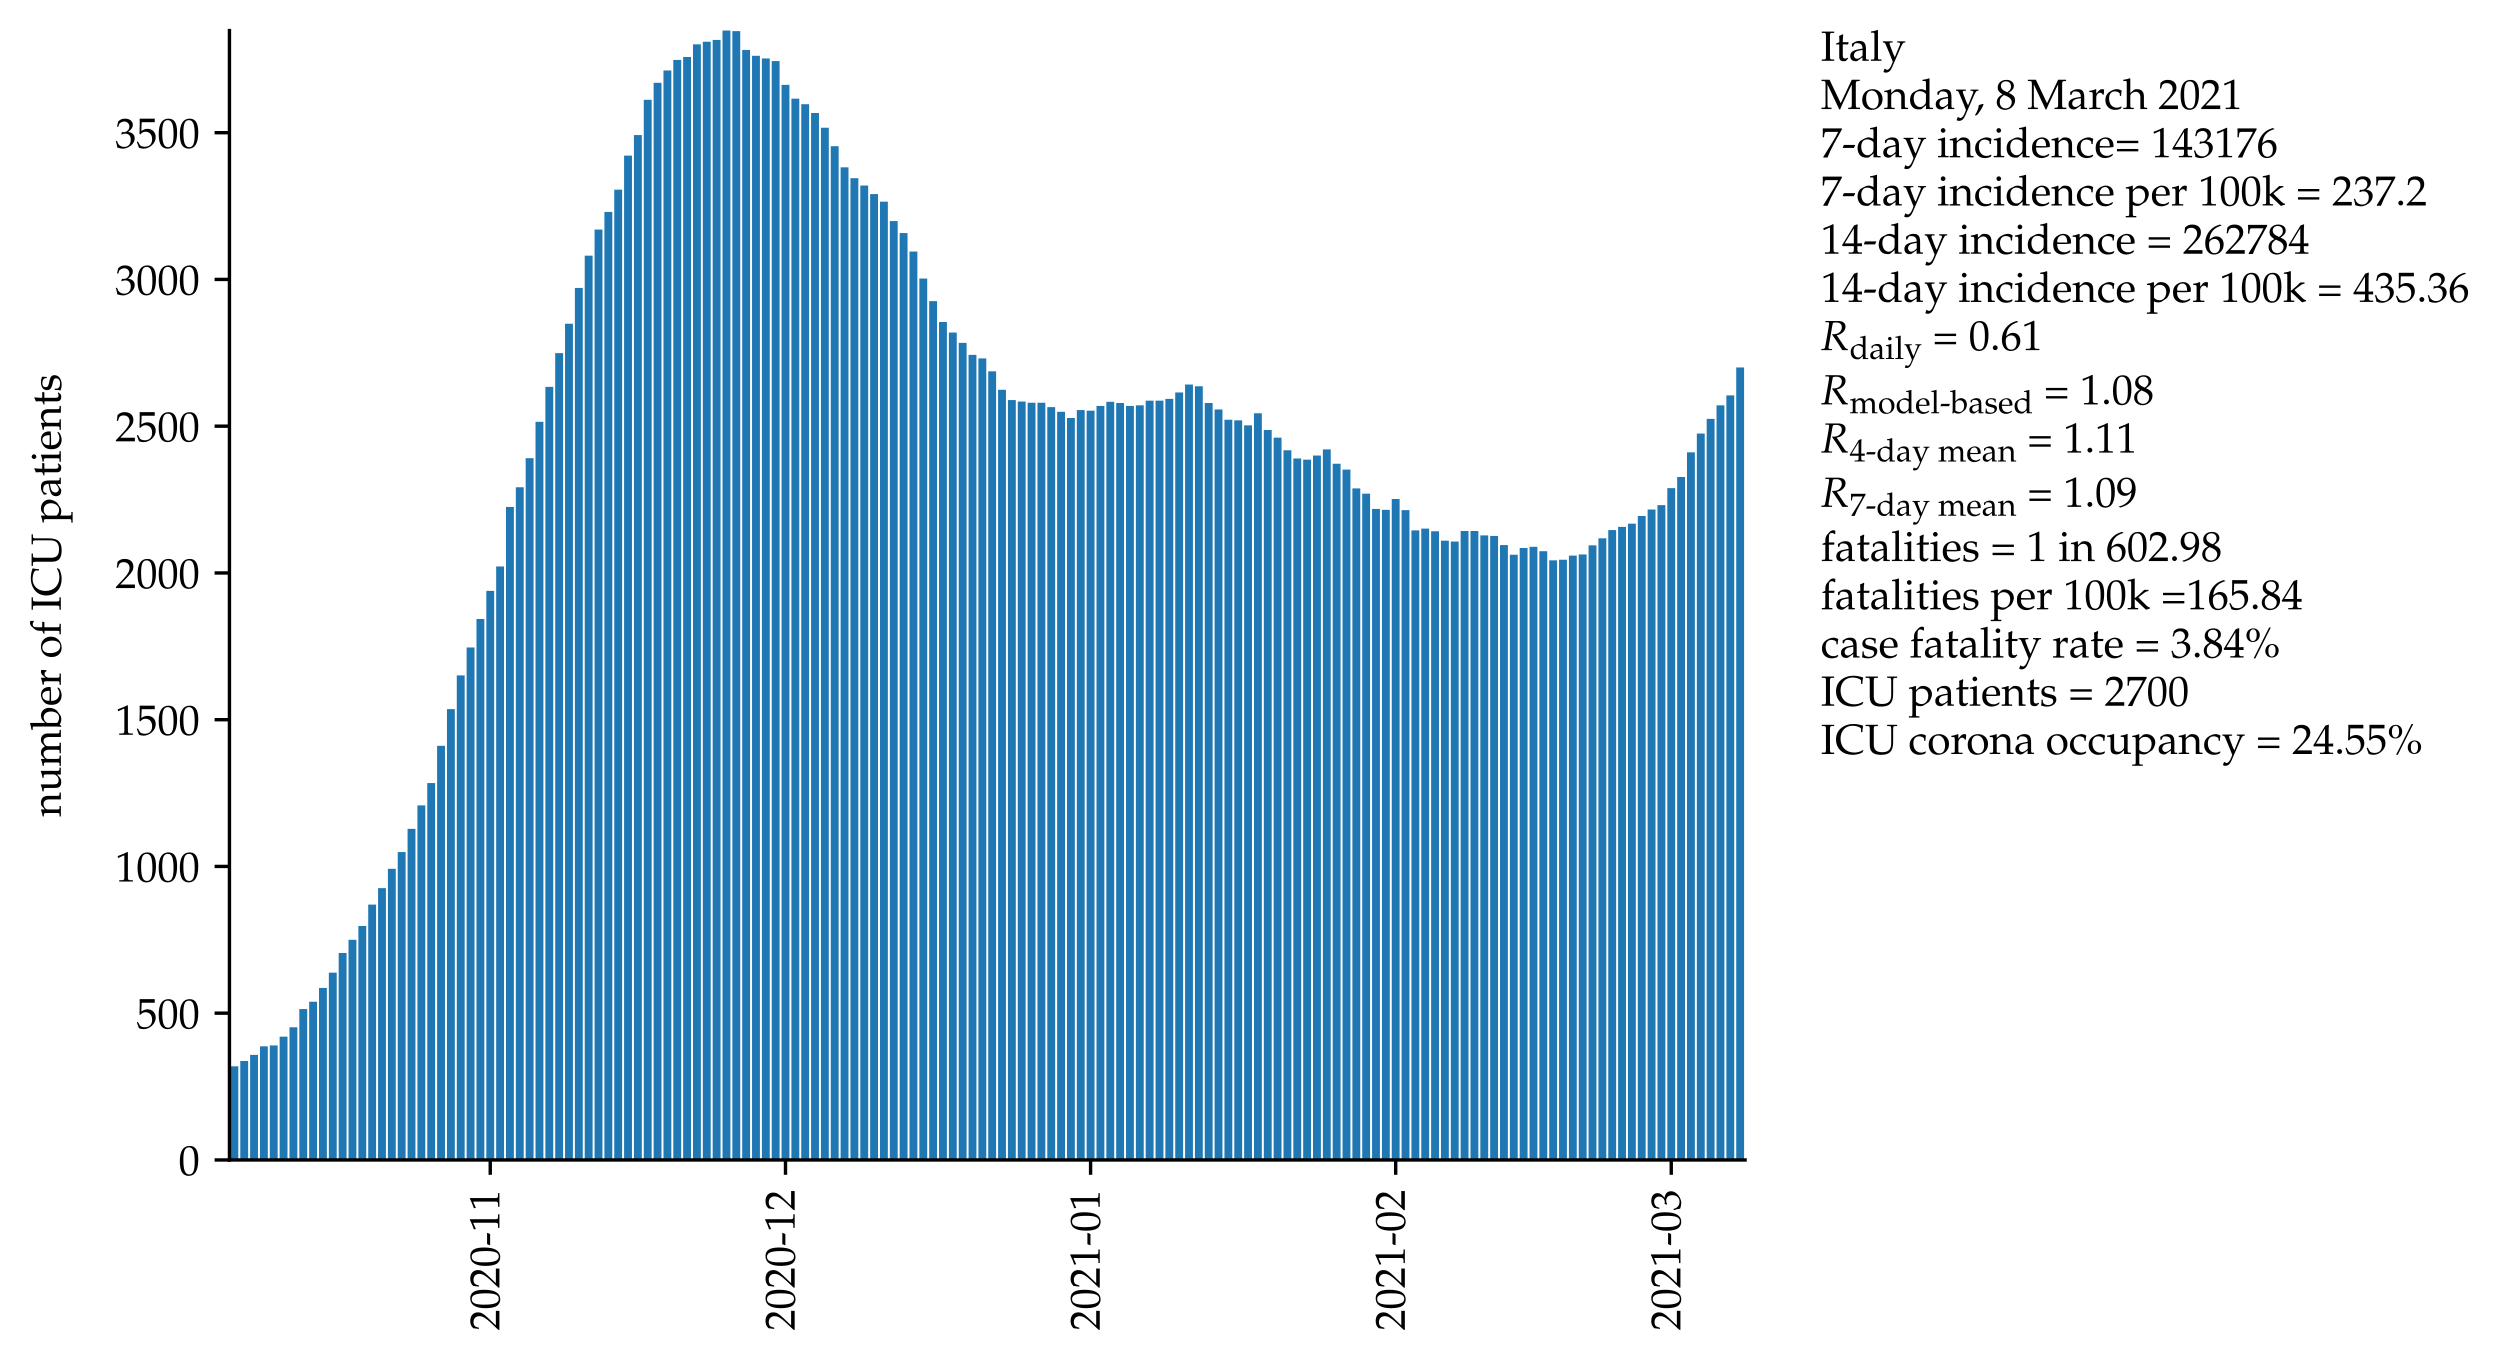 <?xml version="1.0" encoding="utf-8" standalone="no"?>
<!DOCTYPE svg PUBLIC "-//W3C//DTD SVG 1.1//EN"
  "http://www.w3.org/Graphics/SVG/1.1/DTD/svg11.dtd">
<!-- Created with matplotlib (https://matplotlib.org/) -->
<svg height="320.717pt" version="1.1" viewBox="0 0 589.065 320.717" width="589.065pt" xmlns="http://www.w3.org/2000/svg" xmlns:xlink="http://www.w3.org/1999/xlink">
 <defs>
  <style type="text/css">*{stroke-linecap:butt;stroke-linejoin:round;}</style>
 </defs>
 <g id="figure_1">
  <g id="patch_1">
   <path d="M 0 320.717 
L 589.065 320.717 
L 589.065 0 
L 0 0 
z
" style="fill:#ffffff;"/>
  </g>
  <g id="axes_1">
   <g id="patch_2">
    <path d="M 54.063 273.312 
L 411.183 273.312 
L 411.183 7.2 
L 54.063 7.2 
z
" style="fill:#ffffff;"/>
   </g>
   <g id="patch_3">
    <path clip-path="url(#p0379e12f12)" d="M 54.295 273.312 
L 56.15 273.312 
L 56.15 251.251 
L 54.295 251.251 
z
" style="fill:#1f77b4;"/>
   </g>
   <g id="patch_4">
    <path clip-path="url(#p0379e12f12)" d="M 56.614 273.312 
L 58.469 273.312 
L 58.469 250.006 
L 56.614 250.006 
z
" style="fill:#1f77b4;"/>
   </g>
   <g id="patch_5">
    <path clip-path="url(#p0379e12f12)" d="M 58.933 273.312 
L 60.788 273.312 
L 60.788 248.554 
L 58.933 248.554 
z
" style="fill:#1f77b4;"/>
   </g>
   <g id="patch_6">
    <path clip-path="url(#p0379e12f12)" d="M 61.252 273.312 
L 63.107 273.312 
L 63.107 246.549 
L 61.252 246.549 
z
" style="fill:#1f77b4;"/>
   </g>
   <g id="patch_7">
    <path clip-path="url(#p0379e12f12)" d="M 63.571 273.312 
L 65.426 273.312 
L 65.426 246.341 
L 63.571 246.341 
z
" style="fill:#1f77b4;"/>
   </g>
   <g id="patch_8">
    <path clip-path="url(#p0379e12f12)" d="M 65.89 273.312 
L 67.745 273.312 
L 67.745 244.267 
L 65.89 244.267 
z
" style="fill:#1f77b4;"/>
   </g>
   <g id="patch_9">
    <path clip-path="url(#p0379e12f12)" d="M 68.209 273.312 
L 70.064 273.312 
L 70.064 242.054 
L 68.209 242.054 
z
" style="fill:#1f77b4;"/>
   </g>
   <g id="patch_10">
    <path clip-path="url(#p0379e12f12)" d="M 70.528 273.312 
L 72.383 273.312 
L 72.383 237.766 
L 70.528 237.766 
z
" style="fill:#1f77b4;"/>
   </g>
   <g id="patch_11">
    <path clip-path="url(#p0379e12f12)" d="M 72.847 273.312 
L 74.702 273.312 
L 74.702 236.037 
L 72.847 236.037 
z
" style="fill:#1f77b4;"/>
   </g>
   <g id="patch_12">
    <path clip-path="url(#p0379e12f12)" d="M 75.165 273.312 
L 77.021 273.312 
L 77.021 232.787 
L 75.165 232.787 
z
" style="fill:#1f77b4;"/>
   </g>
   <g id="patch_13">
    <path clip-path="url(#p0379e12f12)" d="M 77.484 273.312 
L 79.34 273.312 
L 79.34 229.191 
L 77.484 229.191 
z
" style="fill:#1f77b4;"/>
   </g>
   <g id="patch_14">
    <path clip-path="url(#p0379e12f12)" d="M 79.803 273.312 
L 81.659 273.312 
L 81.659 224.557 
L 79.803 224.557 
z
" style="fill:#1f77b4;"/>
   </g>
   <g id="patch_15">
    <path clip-path="url(#p0379e12f12)" d="M 82.122 273.312 
L 83.978 273.312 
L 83.978 221.445 
L 82.122 221.445 
z
" style="fill:#1f77b4;"/>
   </g>
   <g id="patch_16">
    <path clip-path="url(#p0379e12f12)" d="M 84.441 273.312 
L 86.296 273.312 
L 86.296 218.195 
L 84.441 218.195 
z
" style="fill:#1f77b4;"/>
   </g>
   <g id="patch_17">
    <path clip-path="url(#p0379e12f12)" d="M 86.76 273.312 
L 88.615 273.312 
L 88.615 213.146 
L 86.76 213.146 
z
" style="fill:#1f77b4;"/>
   </g>
   <g id="patch_18">
    <path clip-path="url(#p0379e12f12)" d="M 89.079 273.312 
L 90.934 273.312 
L 90.934 209.274 
L 89.079 209.274 
z
" style="fill:#1f77b4;"/>
   </g>
   <g id="patch_19">
    <path clip-path="url(#p0379e12f12)" d="M 91.398 273.312 
L 93.253 273.312 
L 93.253 204.709 
L 91.398 204.709 
z
" style="fill:#1f77b4;"/>
   </g>
   <g id="patch_20">
    <path clip-path="url(#p0379e12f12)" d="M 93.717 273.312 
L 95.572 273.312 
L 95.572 200.767 
L 93.717 200.767 
z
" style="fill:#1f77b4;"/>
   </g>
   <g id="patch_21">
    <path clip-path="url(#p0379e12f12)" d="M 96.036 273.312 
L 97.891 273.312 
L 97.891 195.304 
L 96.036 195.304 
z
" style="fill:#1f77b4;"/>
   </g>
   <g id="patch_22">
    <path clip-path="url(#p0379e12f12)" d="M 98.355 273.312 
L 100.21 273.312 
L 100.21 189.772 
L 98.355 189.772 
z
" style="fill:#1f77b4;"/>
   </g>
   <g id="patch_23">
    <path clip-path="url(#p0379e12f12)" d="M 100.674 273.312 
L 102.529 273.312 
L 102.529 184.516 
L 100.674 184.516 
z
" style="fill:#1f77b4;"/>
   </g>
   <g id="patch_24">
    <path clip-path="url(#p0379e12f12)" d="M 102.993 273.312 
L 104.848 273.312 
L 104.848 175.733 
L 102.993 175.733 
z
" style="fill:#1f77b4;"/>
   </g>
   <g id="patch_25">
    <path clip-path="url(#p0379e12f12)" d="M 105.312 273.312 
L 107.167 273.312 
L 107.167 167.088 
L 105.312 167.088 
z
" style="fill:#1f77b4;"/>
   </g>
   <g id="patch_26">
    <path clip-path="url(#p0379e12f12)" d="M 107.631 273.312 
L 109.486 273.312 
L 109.486 159.136 
L 107.631 159.136 
z
" style="fill:#1f77b4;"/>
   </g>
   <g id="patch_27">
    <path clip-path="url(#p0379e12f12)" d="M 109.95 273.312 
L 111.805 273.312 
L 111.805 152.566 
L 109.95 152.566 
z
" style="fill:#1f77b4;"/>
   </g>
   <g id="patch_28">
    <path clip-path="url(#p0379e12f12)" d="M 112.269 273.312 
L 114.124 273.312 
L 114.124 145.858 
L 112.269 145.858 
z
" style="fill:#1f77b4;"/>
   </g>
   <g id="patch_29">
    <path clip-path="url(#p0379e12f12)" d="M 114.588 273.312 
L 116.443 273.312 
L 116.443 139.219 
L 114.588 139.219 
z
" style="fill:#1f77b4;"/>
   </g>
   <g id="patch_30">
    <path clip-path="url(#p0379e12f12)" d="M 116.907 273.312 
L 118.762 273.312 
L 118.762 133.479 
L 116.907 133.479 
z
" style="fill:#1f77b4;"/>
   </g>
   <g id="patch_31">
    <path clip-path="url(#p0379e12f12)" d="M 119.226 273.312 
L 121.081 273.312 
L 121.081 119.44 
L 119.226 119.44 
z
" style="fill:#1f77b4;"/>
   </g>
   <g id="patch_32">
    <path clip-path="url(#p0379e12f12)" d="M 121.545 273.312 
L 123.4 273.312 
L 123.4 114.807 
L 121.545 114.807 
z
" style="fill:#1f77b4;"/>
   </g>
   <g id="patch_33">
    <path clip-path="url(#p0379e12f12)" d="M 123.864 273.312 
L 125.719 273.312 
L 125.719 107.96 
L 123.864 107.96 
z
" style="fill:#1f77b4;"/>
   </g>
   <g id="patch_34">
    <path clip-path="url(#p0379e12f12)" d="M 126.183 273.312 
L 128.038 273.312 
L 128.038 99.385 
L 126.183 99.385 
z
" style="fill:#1f77b4;"/>
   </g>
   <g id="patch_35">
    <path clip-path="url(#p0379e12f12)" d="M 128.502 273.312 
L 130.357 273.312 
L 130.357 91.155 
L 128.502 91.155 
z
" style="fill:#1f77b4;"/>
   </g>
   <g id="patch_36">
    <path clip-path="url(#p0379e12f12)" d="M 130.821 273.312 
L 132.676 273.312 
L 132.676 83.202 
L 130.821 83.202 
z
" style="fill:#1f77b4;"/>
   </g>
   <g id="patch_37">
    <path clip-path="url(#p0379e12f12)" d="M 133.139 273.312 
L 134.995 273.312 
L 134.995 76.287 
L 133.139 76.287 
z
" style="fill:#1f77b4;"/>
   </g>
   <g id="patch_38">
    <path clip-path="url(#p0379e12f12)" d="M 135.458 273.312 
L 137.314 273.312 
L 137.314 67.85 
L 135.458 67.85 
z
" style="fill:#1f77b4;"/>
   </g>
   <g id="patch_39">
    <path clip-path="url(#p0379e12f12)" d="M 137.777 273.312 
L 139.633 273.312 
L 139.633 60.243 
L 137.777 60.243 
z
" style="fill:#1f77b4;"/>
   </g>
   <g id="patch_40">
    <path clip-path="url(#p0379e12f12)" d="M 140.096 273.312 
L 141.952 273.312 
L 141.952 54.088 
L 140.096 54.088 
z
" style="fill:#1f77b4;"/>
   </g>
   <g id="patch_41">
    <path clip-path="url(#p0379e12f12)" d="M 142.415 273.312 
L 144.271 273.312 
L 144.271 49.938 
L 142.415 49.938 
z
" style="fill:#1f77b4;"/>
   </g>
   <g id="patch_42">
    <path clip-path="url(#p0379e12f12)" d="M 144.734 273.312 
L 146.589 273.312 
L 146.589 44.683 
L 144.734 44.683 
z
" style="fill:#1f77b4;"/>
   </g>
   <g id="patch_43">
    <path clip-path="url(#p0379e12f12)" d="M 147.053 273.312 
L 148.908 273.312 
L 148.908 36.66 
L 147.053 36.66 
z
" style="fill:#1f77b4;"/>
   </g>
   <g id="patch_44">
    <path clip-path="url(#p0379e12f12)" d="M 149.372 273.312 
L 151.227 273.312 
L 151.227 31.82 
L 149.372 31.82 
z
" style="fill:#1f77b4;"/>
   </g>
   <g id="patch_45">
    <path clip-path="url(#p0379e12f12)" d="M 151.691 273.312 
L 153.546 273.312 
L 153.546 23.521 
L 151.691 23.521 
z
" style="fill:#1f77b4;"/>
   </g>
   <g id="patch_46">
    <path clip-path="url(#p0379e12f12)" d="M 154.01 273.312 
L 155.865 273.312 
L 155.865 19.51 
L 154.01 19.51 
z
" style="fill:#1f77b4;"/>
   </g>
   <g id="patch_47">
    <path clip-path="url(#p0379e12f12)" d="M 156.329 273.312 
L 158.184 273.312 
L 158.184 16.605 
L 156.329 16.605 
z
" style="fill:#1f77b4;"/>
   </g>
   <g id="patch_48">
    <path clip-path="url(#p0379e12f12)" d="M 158.648 273.312 
L 160.503 273.312 
L 160.503 14.116 
L 158.648 14.116 
z
" style="fill:#1f77b4;"/>
   </g>
   <g id="patch_49">
    <path clip-path="url(#p0379e12f12)" d="M 160.967 273.312 
L 162.822 273.312 
L 162.822 13.424 
L 160.967 13.424 
z
" style="fill:#1f77b4;"/>
   </g>
   <g id="patch_50">
    <path clip-path="url(#p0379e12f12)" d="M 163.286 273.312 
L 165.141 273.312 
L 165.141 10.45 
L 163.286 10.45 
z
" style="fill:#1f77b4;"/>
   </g>
   <g id="patch_51">
    <path clip-path="url(#p0379e12f12)" d="M 165.605 273.312 
L 167.46 273.312 
L 167.46 9.828 
L 165.605 9.828 
z
" style="fill:#1f77b4;"/>
   </g>
   <g id="patch_52">
    <path clip-path="url(#p0379e12f12)" d="M 167.924 273.312 
L 169.779 273.312 
L 169.779 9.413 
L 167.924 9.413 
z
" style="fill:#1f77b4;"/>
   </g>
   <g id="patch_53">
    <path clip-path="url(#p0379e12f12)" d="M 170.243 273.312 
L 172.098 273.312 
L 172.098 7.2 
L 170.243 7.2 
z
" style="fill:#1f77b4;"/>
   </g>
   <g id="patch_54">
    <path clip-path="url(#p0379e12f12)" d="M 172.562 273.312 
L 174.417 273.312 
L 174.417 7.338 
L 172.562 7.338 
z
" style="fill:#1f77b4;"/>
   </g>
   <g id="patch_55">
    <path clip-path="url(#p0379e12f12)" d="M 174.881 273.312 
L 176.736 273.312 
L 176.736 11.764 
L 174.881 11.764 
z
" style="fill:#1f77b4;"/>
   </g>
   <g id="patch_56">
    <path clip-path="url(#p0379e12f12)" d="M 177.2 273.312 
L 179.055 273.312 
L 179.055 13.147 
L 177.2 13.147 
z
" style="fill:#1f77b4;"/>
   </g>
   <g id="patch_57">
    <path clip-path="url(#p0379e12f12)" d="M 179.519 273.312 
L 181.374 273.312 
L 181.374 13.77 
L 179.519 13.77 
z
" style="fill:#1f77b4;"/>
   </g>
   <g id="patch_58">
    <path clip-path="url(#p0379e12f12)" d="M 181.838 273.312 
L 183.693 273.312 
L 183.693 14.392 
L 181.838 14.392 
z
" style="fill:#1f77b4;"/>
   </g>
   <g id="patch_59">
    <path clip-path="url(#p0379e12f12)" d="M 184.157 273.312 
L 186.012 273.312 
L 186.012 19.994 
L 184.157 19.994 
z
" style="fill:#1f77b4;"/>
   </g>
   <g id="patch_60">
    <path clip-path="url(#p0379e12f12)" d="M 186.476 273.312 
L 188.331 273.312 
L 188.331 23.244 
L 186.476 23.244 
z
" style="fill:#1f77b4;"/>
   </g>
   <g id="patch_61">
    <path clip-path="url(#p0379e12f12)" d="M 188.795 273.312 
L 190.65 273.312 
L 190.65 24.558 
L 188.795 24.558 
z
" style="fill:#1f77b4;"/>
   </g>
   <g id="patch_62">
    <path clip-path="url(#p0379e12f12)" d="M 191.114 273.312 
L 192.969 273.312 
L 192.969 26.633 
L 191.114 26.633 
z
" style="fill:#1f77b4;"/>
   </g>
   <g id="patch_63">
    <path clip-path="url(#p0379e12f12)" d="M 193.432 273.312 
L 195.288 273.312 
L 195.288 30.091 
L 193.432 30.091 
z
" style="fill:#1f77b4;"/>
   </g>
   <g id="patch_64">
    <path clip-path="url(#p0379e12f12)" d="M 195.751 273.312 
L 197.607 273.312 
L 197.607 34.447 
L 195.751 34.447 
z
" style="fill:#1f77b4;"/>
   </g>
   <g id="patch_65">
    <path clip-path="url(#p0379e12f12)" d="M 198.07 273.312 
L 199.926 273.312 
L 199.926 39.427 
L 198.07 39.427 
z
" style="fill:#1f77b4;"/>
   </g>
   <g id="patch_66">
    <path clip-path="url(#p0379e12f12)" d="M 200.389 273.312 
L 202.245 273.312 
L 202.245 41.985 
L 200.389 41.985 
z
" style="fill:#1f77b4;"/>
   </g>
   <g id="patch_67">
    <path clip-path="url(#p0379e12f12)" d="M 202.708 273.312 
L 204.564 273.312 
L 204.564 43.714 
L 202.708 43.714 
z
" style="fill:#1f77b4;"/>
   </g>
   <g id="patch_68">
    <path clip-path="url(#p0379e12f12)" d="M 205.027 273.312 
L 206.882 273.312 
L 206.882 45.72 
L 205.027 45.72 
z
" style="fill:#1f77b4;"/>
   </g>
   <g id="patch_69">
    <path clip-path="url(#p0379e12f12)" d="M 207.346 273.312 
L 209.201 273.312 
L 209.201 47.518 
L 207.346 47.518 
z
" style="fill:#1f77b4;"/>
   </g>
   <g id="patch_70">
    <path clip-path="url(#p0379e12f12)" d="M 209.665 273.312 
L 211.52 273.312 
L 211.52 52.082 
L 209.665 52.082 
z
" style="fill:#1f77b4;"/>
   </g>
   <g id="patch_71">
    <path clip-path="url(#p0379e12f12)" d="M 211.984 273.312 
L 213.839 273.312 
L 213.839 54.918 
L 211.984 54.918 
z
" style="fill:#1f77b4;"/>
   </g>
   <g id="patch_72">
    <path clip-path="url(#p0379e12f12)" d="M 214.303 273.312 
L 216.158 273.312 
L 216.158 59.274 
L 214.303 59.274 
z
" style="fill:#1f77b4;"/>
   </g>
   <g id="patch_73">
    <path clip-path="url(#p0379e12f12)" d="M 216.622 273.312 
L 218.477 273.312 
L 218.477 65.637 
L 216.622 65.637 
z
" style="fill:#1f77b4;"/>
   </g>
   <g id="patch_74">
    <path clip-path="url(#p0379e12f12)" d="M 218.941 273.312 
L 220.796 273.312 
L 220.796 70.962 
L 218.941 70.962 
z
" style="fill:#1f77b4;"/>
   </g>
   <g id="patch_75">
    <path clip-path="url(#p0379e12f12)" d="M 221.26 273.312 
L 223.115 273.312 
L 223.115 75.872 
L 221.26 75.872 
z
" style="fill:#1f77b4;"/>
   </g>
   <g id="patch_76">
    <path clip-path="url(#p0379e12f12)" d="M 223.579 273.312 
L 225.434 273.312 
L 225.434 78.361 
L 223.579 78.361 
z
" style="fill:#1f77b4;"/>
   </g>
   <g id="patch_77">
    <path clip-path="url(#p0379e12f12)" d="M 225.898 273.312 
L 227.753 273.312 
L 227.753 80.782 
L 225.898 80.782 
z
" style="fill:#1f77b4;"/>
   </g>
   <g id="patch_78">
    <path clip-path="url(#p0379e12f12)" d="M 228.217 273.312 
L 230.072 273.312 
L 230.072 83.617 
L 228.217 83.617 
z
" style="fill:#1f77b4;"/>
   </g>
   <g id="patch_79">
    <path clip-path="url(#p0379e12f12)" d="M 230.536 273.312 
L 232.391 273.312 
L 232.391 84.447 
L 230.536 84.447 
z
" style="fill:#1f77b4;"/>
   </g>
   <g id="patch_80">
    <path clip-path="url(#p0379e12f12)" d="M 232.855 273.312 
L 234.71 273.312 
L 234.71 87.49 
L 232.855 87.49 
z
" style="fill:#1f77b4;"/>
   </g>
   <g id="patch_81">
    <path clip-path="url(#p0379e12f12)" d="M 235.174 273.312 
L 237.029 273.312 
L 237.029 91.847 
L 235.174 91.847 
z
" style="fill:#1f77b4;"/>
   </g>
   <g id="patch_82">
    <path clip-path="url(#p0379e12f12)" d="M 237.493 273.312 
L 239.348 273.312 
L 239.348 94.267 
L 237.493 94.267 
z
" style="fill:#1f77b4;"/>
   </g>
   <g id="patch_83">
    <path clip-path="url(#p0379e12f12)" d="M 239.812 273.312 
L 241.667 273.312 
L 241.667 94.613 
L 239.812 94.613 
z
" style="fill:#1f77b4;"/>
   </g>
   <g id="patch_84">
    <path clip-path="url(#p0379e12f12)" d="M 242.131 273.312 
L 243.986 273.312 
L 243.986 94.89 
L 242.131 94.89 
z
" style="fill:#1f77b4;"/>
   </g>
   <g id="patch_85">
    <path clip-path="url(#p0379e12f12)" d="M 244.45 273.312 
L 246.305 273.312 
L 246.305 94.89 
L 244.45 94.89 
z
" style="fill:#1f77b4;"/>
   </g>
   <g id="patch_86">
    <path clip-path="url(#p0379e12f12)" d="M 246.769 273.312 
L 248.624 273.312 
L 248.624 95.927 
L 246.769 95.927 
z
" style="fill:#1f77b4;"/>
   </g>
   <g id="patch_87">
    <path clip-path="url(#p0379e12f12)" d="M 249.088 273.312 
L 250.943 273.312 
L 250.943 97.034 
L 249.088 97.034 
z
" style="fill:#1f77b4;"/>
   </g>
   <g id="patch_88">
    <path clip-path="url(#p0379e12f12)" d="M 251.407 273.312 
L 253.262 273.312 
L 253.262 98.486 
L 251.407 98.486 
z
" style="fill:#1f77b4;"/>
   </g>
   <g id="patch_89">
    <path clip-path="url(#p0379e12f12)" d="M 253.725 273.312 
L 255.581 273.312 
L 255.581 96.619 
L 253.725 96.619 
z
" style="fill:#1f77b4;"/>
   </g>
   <g id="patch_90">
    <path clip-path="url(#p0379e12f12)" d="M 256.044 273.312 
L 257.9 273.312 
L 257.9 96.757 
L 256.044 96.757 
z
" style="fill:#1f77b4;"/>
   </g>
   <g id="patch_91">
    <path clip-path="url(#p0379e12f12)" d="M 258.363 273.312 
L 260.219 273.312 
L 260.219 95.65 
L 258.363 95.65 
z
" style="fill:#1f77b4;"/>
   </g>
   <g id="patch_92">
    <path clip-path="url(#p0379e12f12)" d="M 260.682 273.312 
L 262.538 273.312 
L 262.538 94.682 
L 260.682 94.682 
z
" style="fill:#1f77b4;"/>
   </g>
   <g id="patch_93">
    <path clip-path="url(#p0379e12f12)" d="M 263.001 273.312 
L 264.856 273.312 
L 264.856 94.959 
L 263.001 94.959 
z
" style="fill:#1f77b4;"/>
   </g>
   <g id="patch_94">
    <path clip-path="url(#p0379e12f12)" d="M 265.32 273.312 
L 267.175 273.312 
L 267.175 95.65 
L 265.32 95.65 
z
" style="fill:#1f77b4;"/>
   </g>
   <g id="patch_95">
    <path clip-path="url(#p0379e12f12)" d="M 267.639 273.312 
L 269.494 273.312 
L 269.494 95.512 
L 267.639 95.512 
z
" style="fill:#1f77b4;"/>
   </g>
   <g id="patch_96">
    <path clip-path="url(#p0379e12f12)" d="M 269.958 273.312 
L 271.813 273.312 
L 271.813 94.406 
L 269.958 94.406 
z
" style="fill:#1f77b4;"/>
   </g>
   <g id="patch_97">
    <path clip-path="url(#p0379e12f12)" d="M 272.277 273.312 
L 274.132 273.312 
L 274.132 94.406 
L 272.277 94.406 
z
" style="fill:#1f77b4;"/>
   </g>
   <g id="patch_98">
    <path clip-path="url(#p0379e12f12)" d="M 274.596 273.312 
L 276.451 273.312 
L 276.451 93.991 
L 274.596 93.991 
z
" style="fill:#1f77b4;"/>
   </g>
   <g id="patch_99">
    <path clip-path="url(#p0379e12f12)" d="M 276.915 273.312 
L 278.77 273.312 
L 278.77 92.469 
L 276.915 92.469 
z
" style="fill:#1f77b4;"/>
   </g>
   <g id="patch_100">
    <path clip-path="url(#p0379e12f12)" d="M 279.234 273.312 
L 281.089 273.312 
L 281.089 90.602 
L 279.234 90.602 
z
" style="fill:#1f77b4;"/>
   </g>
   <g id="patch_101">
    <path clip-path="url(#p0379e12f12)" d="M 281.553 273.312 
L 283.408 273.312 
L 283.408 91.017 
L 281.553 91.017 
z
" style="fill:#1f77b4;"/>
   </g>
   <g id="patch_102">
    <path clip-path="url(#p0379e12f12)" d="M 283.872 273.312 
L 285.727 273.312 
L 285.727 94.959 
L 283.872 94.959 
z
" style="fill:#1f77b4;"/>
   </g>
   <g id="patch_103">
    <path clip-path="url(#p0379e12f12)" d="M 286.191 273.312 
L 288.046 273.312 
L 288.046 96.48 
L 286.191 96.48 
z
" style="fill:#1f77b4;"/>
   </g>
   <g id="patch_104">
    <path clip-path="url(#p0379e12f12)" d="M 288.51 273.312 
L 290.365 273.312 
L 290.365 98.901 
L 288.51 98.901 
z
" style="fill:#1f77b4;"/>
   </g>
   <g id="patch_105">
    <path clip-path="url(#p0379e12f12)" d="M 290.829 273.312 
L 292.684 273.312 
L 292.684 99.039 
L 290.829 99.039 
z
" style="fill:#1f77b4;"/>
   </g>
   <g id="patch_106">
    <path clip-path="url(#p0379e12f12)" d="M 293.148 273.312 
L 295.003 273.312 
L 295.003 100.215 
L 293.148 100.215 
z
" style="fill:#1f77b4;"/>
   </g>
   <g id="patch_107">
    <path clip-path="url(#p0379e12f12)" d="M 295.467 273.312 
L 297.322 273.312 
L 297.322 97.379 
L 295.467 97.379 
z
" style="fill:#1f77b4;"/>
   </g>
   <g id="patch_108">
    <path clip-path="url(#p0379e12f12)" d="M 297.786 273.312 
L 299.641 273.312 
L 299.641 101.321 
L 297.786 101.321 
z
" style="fill:#1f77b4;"/>
   </g>
   <g id="patch_109">
    <path clip-path="url(#p0379e12f12)" d="M 300.105 273.312 
L 301.96 273.312 
L 301.96 103.119 
L 300.105 103.119 
z
" style="fill:#1f77b4;"/>
   </g>
   <g id="patch_110">
    <path clip-path="url(#p0379e12f12)" d="M 302.424 273.312 
L 304.279 273.312 
L 304.279 106.093 
L 302.424 106.093 
z
" style="fill:#1f77b4;"/>
   </g>
   <g id="patch_111">
    <path clip-path="url(#p0379e12f12)" d="M 304.743 273.312 
L 306.598 273.312 
L 306.598 108.029 
L 304.743 108.029 
z
" style="fill:#1f77b4;"/>
   </g>
   <g id="patch_112">
    <path clip-path="url(#p0379e12f12)" d="M 307.062 273.312 
L 308.917 273.312 
L 308.917 108.306 
L 307.062 108.306 
z
" style="fill:#1f77b4;"/>
   </g>
   <g id="patch_113">
    <path clip-path="url(#p0379e12f12)" d="M 309.381 273.312 
L 311.236 273.312 
L 311.236 107.338 
L 309.381 107.338 
z
" style="fill:#1f77b4;"/>
   </g>
   <g id="patch_114">
    <path clip-path="url(#p0379e12f12)" d="M 311.7 273.312 
L 313.555 273.312 
L 313.555 105.886 
L 311.7 105.886 
z
" style="fill:#1f77b4;"/>
   </g>
   <g id="patch_115">
    <path clip-path="url(#p0379e12f12)" d="M 314.018 273.312 
L 315.874 273.312 
L 315.874 109.274 
L 314.018 109.274 
z
" style="fill:#1f77b4;"/>
   </g>
   <g id="patch_116">
    <path clip-path="url(#p0379e12f12)" d="M 316.337 273.312 
L 318.193 273.312 
L 318.193 110.657 
L 316.337 110.657 
z
" style="fill:#1f77b4;"/>
   </g>
   <g id="patch_117">
    <path clip-path="url(#p0379e12f12)" d="M 318.656 273.312 
L 320.512 273.312 
L 320.512 115.083 
L 318.656 115.083 
z
" style="fill:#1f77b4;"/>
   </g>
   <g id="patch_118">
    <path clip-path="url(#p0379e12f12)" d="M 320.975 273.312 
L 322.831 273.312 
L 322.831 116.328 
L 320.975 116.328 
z
" style="fill:#1f77b4;"/>
   </g>
   <g id="patch_119">
    <path clip-path="url(#p0379e12f12)" d="M 323.294 273.312 
L 325.149 273.312 
L 325.149 119.924 
L 323.294 119.924 
z
" style="fill:#1f77b4;"/>
   </g>
   <g id="patch_120">
    <path clip-path="url(#p0379e12f12)" d="M 325.613 273.312 
L 327.468 273.312 
L 327.468 120.132 
L 325.613 120.132 
z
" style="fill:#1f77b4;"/>
   </g>
   <g id="patch_121">
    <path clip-path="url(#p0379e12f12)" d="M 327.932 273.312 
L 329.787 273.312 
L 329.787 117.573 
L 327.932 117.573 
z
" style="fill:#1f77b4;"/>
   </g>
   <g id="patch_122">
    <path clip-path="url(#p0379e12f12)" d="M 330.251 273.312 
L 332.106 273.312 
L 332.106 120.201 
L 330.251 120.201 
z
" style="fill:#1f77b4;"/>
   </g>
   <g id="patch_123">
    <path clip-path="url(#p0379e12f12)" d="M 332.57 273.312 
L 334.425 273.312 
L 334.425 124.973 
L 332.57 124.973 
z
" style="fill:#1f77b4;"/>
   </g>
   <g id="patch_124">
    <path clip-path="url(#p0379e12f12)" d="M 334.889 273.312 
L 336.744 273.312 
L 336.744 124.558 
L 334.889 124.558 
z
" style="fill:#1f77b4;"/>
   </g>
   <g id="patch_125">
    <path clip-path="url(#p0379e12f12)" d="M 337.208 273.312 
L 339.063 273.312 
L 339.063 125.18 
L 337.208 125.18 
z
" style="fill:#1f77b4;"/>
   </g>
   <g id="patch_126">
    <path clip-path="url(#p0379e12f12)" d="M 339.527 273.312 
L 341.382 273.312 
L 341.382 127.393 
L 339.527 127.393 
z
" style="fill:#1f77b4;"/>
   </g>
   <g id="patch_127">
    <path clip-path="url(#p0379e12f12)" d="M 341.846 273.312 
L 343.701 273.312 
L 343.701 127.6 
L 341.846 127.6 
z
" style="fill:#1f77b4;"/>
   </g>
   <g id="patch_128">
    <path clip-path="url(#p0379e12f12)" d="M 344.165 273.312 
L 346.02 273.312 
L 346.02 125.111 
L 344.165 125.111 
z
" style="fill:#1f77b4;"/>
   </g>
   <g id="patch_129">
    <path clip-path="url(#p0379e12f12)" d="M 346.484 273.312 
L 348.339 273.312 
L 348.339 125.111 
L 346.484 125.111 
z
" style="fill:#1f77b4;"/>
   </g>
   <g id="patch_130">
    <path clip-path="url(#p0379e12f12)" d="M 348.803 273.312 
L 350.658 273.312 
L 350.658 126.148 
L 348.803 126.148 
z
" style="fill:#1f77b4;"/>
   </g>
   <g id="patch_131">
    <path clip-path="url(#p0379e12f12)" d="M 351.122 273.312 
L 352.977 273.312 
L 352.977 126.287 
L 351.122 126.287 
z
" style="fill:#1f77b4;"/>
   </g>
   <g id="patch_132">
    <path clip-path="url(#p0379e12f12)" d="M 353.441 273.312 
L 355.296 273.312 
L 355.296 128.43 
L 353.441 128.43 
z
" style="fill:#1f77b4;"/>
   </g>
   <g id="patch_133">
    <path clip-path="url(#p0379e12f12)" d="M 355.76 273.312 
L 357.615 273.312 
L 357.615 130.712 
L 355.76 130.712 
z
" style="fill:#1f77b4;"/>
   </g>
   <g id="patch_134">
    <path clip-path="url(#p0379e12f12)" d="M 358.079 273.312 
L 359.934 273.312 
L 359.934 129.122 
L 358.079 129.122 
z
" style="fill:#1f77b4;"/>
   </g>
   <g id="patch_135">
    <path clip-path="url(#p0379e12f12)" d="M 360.398 273.312 
L 362.253 273.312 
L 362.253 128.845 
L 360.398 128.845 
z
" style="fill:#1f77b4;"/>
   </g>
   <g id="patch_136">
    <path clip-path="url(#p0379e12f12)" d="M 362.717 273.312 
L 364.572 273.312 
L 364.572 129.883 
L 362.717 129.883 
z
" style="fill:#1f77b4;"/>
   </g>
   <g id="patch_137">
    <path clip-path="url(#p0379e12f12)" d="M 365.036 273.312 
L 366.891 273.312 
L 366.891 132.026 
L 365.036 132.026 
z
" style="fill:#1f77b4;"/>
   </g>
   <g id="patch_138">
    <path clip-path="url(#p0379e12f12)" d="M 367.355 273.312 
L 369.21 273.312 
L 369.21 131.888 
L 367.355 131.888 
z
" style="fill:#1f77b4;"/>
   </g>
   <g id="patch_139">
    <path clip-path="url(#p0379e12f12)" d="M 369.674 273.312 
L 371.529 273.312 
L 371.529 130.92 
L 369.674 130.92 
z
" style="fill:#1f77b4;"/>
   </g>
   <g id="patch_140">
    <path clip-path="url(#p0379e12f12)" d="M 371.992 273.312 
L 373.848 273.312 
L 373.848 130.643 
L 371.992 130.643 
z
" style="fill:#1f77b4;"/>
   </g>
   <g id="patch_141">
    <path clip-path="url(#p0379e12f12)" d="M 374.311 273.312 
L 376.167 273.312 
L 376.167 128.499 
L 374.311 128.499 
z
" style="fill:#1f77b4;"/>
   </g>
   <g id="patch_142">
    <path clip-path="url(#p0379e12f12)" d="M 376.63 273.312 
L 378.486 273.312 
L 378.486 126.84 
L 376.63 126.84 
z
" style="fill:#1f77b4;"/>
   </g>
   <g id="patch_143">
    <path clip-path="url(#p0379e12f12)" d="M 378.949 273.312 
L 380.805 273.312 
L 380.805 124.903 
L 378.949 124.903 
z
" style="fill:#1f77b4;"/>
   </g>
   <g id="patch_144">
    <path clip-path="url(#p0379e12f12)" d="M 381.268 273.312 
L 383.123 273.312 
L 383.123 124.143 
L 381.268 124.143 
z
" style="fill:#1f77b4;"/>
   </g>
   <g id="patch_145">
    <path clip-path="url(#p0379e12f12)" d="M 383.587 273.312 
L 385.442 273.312 
L 385.442 123.382 
L 383.587 123.382 
z
" style="fill:#1f77b4;"/>
   </g>
   <g id="patch_146">
    <path clip-path="url(#p0379e12f12)" d="M 385.906 273.312 
L 387.761 273.312 
L 387.761 121.584 
L 385.906 121.584 
z
" style="fill:#1f77b4;"/>
   </g>
   <g id="patch_147">
    <path clip-path="url(#p0379e12f12)" d="M 388.225 273.312 
L 390.08 273.312 
L 390.08 120.062 
L 388.225 120.062 
z
" style="fill:#1f77b4;"/>
   </g>
   <g id="patch_148">
    <path clip-path="url(#p0379e12f12)" d="M 390.544 273.312 
L 392.399 273.312 
L 392.399 119.025 
L 390.544 119.025 
z
" style="fill:#1f77b4;"/>
   </g>
   <g id="patch_149">
    <path clip-path="url(#p0379e12f12)" d="M 392.863 273.312 
L 394.718 273.312 
L 394.718 115.014 
L 392.863 115.014 
z
" style="fill:#1f77b4;"/>
   </g>
   <g id="patch_150">
    <path clip-path="url(#p0379e12f12)" d="M 395.182 273.312 
L 397.037 273.312 
L 397.037 112.386 
L 395.182 112.386 
z
" style="fill:#1f77b4;"/>
   </g>
   <g id="patch_151">
    <path clip-path="url(#p0379e12f12)" d="M 397.501 273.312 
L 399.356 273.312 
L 399.356 106.577 
L 397.501 106.577 
z
" style="fill:#1f77b4;"/>
   </g>
   <g id="patch_152">
    <path clip-path="url(#p0379e12f12)" d="M 399.82 273.312 
L 401.675 273.312 
L 401.675 102.151 
L 399.82 102.151 
z
" style="fill:#1f77b4;"/>
   </g>
   <g id="patch_153">
    <path clip-path="url(#p0379e12f12)" d="M 402.139 273.312 
L 403.994 273.312 
L 403.994 98.693 
L 402.139 98.693 
z
" style="fill:#1f77b4;"/>
   </g>
   <g id="patch_154">
    <path clip-path="url(#p0379e12f12)" d="M 404.458 273.312 
L 406.313 273.312 
L 406.313 95.512 
L 404.458 95.512 
z
" style="fill:#1f77b4;"/>
   </g>
   <g id="patch_155">
    <path clip-path="url(#p0379e12f12)" d="M 406.777 273.312 
L 408.632 273.312 
L 408.632 93.161 
L 406.777 93.161 
z
" style="fill:#1f77b4;"/>
   </g>
   <g id="patch_156">
    <path clip-path="url(#p0379e12f12)" d="M 409.096 273.312 
L 410.951 273.312 
L 410.951 86.591 
L 409.096 86.591 
z
" style="fill:#1f77b4;"/>
   </g>
   <g id="matplotlib.axis_1">
    <g id="xtick_1">
     <g id="line2d_1">
      <defs>
       <path d="M 0 0 
L 0 3.5 
" id="m823c8cea01" style="stroke:#000000;stroke-width:0.8;"/>
      </defs>
      <g>
       <use style="stroke:#000000;stroke-width:0.8;" x="115.515" xlink:href="#m823c8cea01" y="273.312"/>
      </g>
     </g>
     <g id="text_1">
      <!-- 2020-11 -->
      <g transform="translate(117.675 313.517)rotate(-90)scale(0.1 -0.1)">
       <defs>
        <path d="M 1.594 2.5 
L 1.594 0 
C 20.297 0 20.297 0 23.906 0 
C 27.5 0 27.5 0 46.797 0 
C 46.594 1.953 46.594 2.906 46.594 4.203 
C 46.594 5.438 46.594 6.359 46.797 8.422 
C 35.297 8.422 30.703 8.422 12.203 8.422 
L 30.406 27.516 
C 40.094 37.719 43.094 43.172 43.094 50.594 
C 43.094 61.969 35.297 69 22.594 69 
C 15.406 69 10.5 67 5.594 62.016 
L 3.906 48.422 
L 6.797 48.422 
L 8.094 53.016 
C 9.703 58.797 13.297 61.297 20 61.297 
C 28.594 61.297 34.094 55.891 34.094 47.422 
C 34.094 39.922 29.906 32.547 18.594 20.562 
z
" id="URW_Palladio_L_Roman-50"/>
        <path d="M 26.297 69 
C 10.797 69 2.906 56.688 2.906 32.453 
C 2.906 20.719 5 10.625 8.5 5.719 
C 12 0.797 17.594 -2 23.797 -2 
C 38.906 -2 46.5 11.016 46.5 36.656 
C 46.5 58.578 40 69 26.297 69 
z
M 24.5 65.5 
C 34.203 65.5 38.094 55.688 38.094 31.641 
C 38.094 10.328 34.297 1.5 25.094 1.5 
C 15.406 1.5 11.297 11.625 11.297 36.062 
C 11.297 57.188 15 65.5 24.5 65.5 
z
" id="URW_Palladio_L_Roman-48"/>
        <path d="M 28.203 22 
L 31.203 28.703 
L 30.703 29.203 
L 4.406 29.203 
L 1.703 22.5 
L 2.203 22 
z
" id="URW_Palladio_L_Roman-45"/>
        <path d="M 6.703 56 
L 7.703 56 
L 20.594 61.812 
C 20.703 61.906 20.797 61.906 20.906 61.906 
C 21.5 61.906 21.703 61.016 21.703 58.609 
L 21.703 9.578 
C 21.703 4.312 20.594 3.203 15.203 3.203 
L 9.594 3.203 
L 9.594 0 
C 25 0 25 0 26.094 0 
C 27.406 0 29.594 0 33 0 
C 34.203 0 37.703 0 41.797 0 
L 41.797 3.203 
L 36.594 3.203 
C 31.094 3.203 30.094 4.312 30.094 9.562 
L 30.094 69.422 
L 28.703 69.922 
C 22.203 66.516 15.094 63.516 6 60.312 
z
" id="URW_Palladio_L_Roman-49"/>
       </defs>
       <use transform="scale(0.996)" xlink:href="#URW_Palladio_L_Roman-50"/>
       <use transform="translate(49.813 0)scale(0.996)" xlink:href="#URW_Palladio_L_Roman-48"/>
       <use transform="translate(99.626 0)scale(0.996)" xlink:href="#URW_Palladio_L_Roman-50"/>
       <use transform="translate(149.44 0)scale(0.996)" xlink:href="#URW_Palladio_L_Roman-48"/>
       <use transform="translate(199.253 0)scale(0.996)" xlink:href="#URW_Palladio_L_Roman-45"/>
       <use transform="translate(232.428 0)scale(0.996)" xlink:href="#URW_Palladio_L_Roman-49"/>
       <use transform="translate(282.241 0)scale(0.996)" xlink:href="#URW_Palladio_L_Roman-49"/>
      </g>
     </g>
    </g>
    <g id="xtick_2">
     <g id="line2d_2">
      <g>
       <use style="stroke:#000000;stroke-width:0.8;" x="185.084" xlink:href="#m823c8cea01" y="273.312"/>
      </g>
     </g>
     <g id="text_2">
      <!-- 2020-12 -->
      <g transform="translate(187.244 313.517)rotate(-90)scale(0.1 -0.1)">
       <use transform="scale(0.996)" xlink:href="#URW_Palladio_L_Roman-50"/>
       <use transform="translate(49.813 0)scale(0.996)" xlink:href="#URW_Palladio_L_Roman-48"/>
       <use transform="translate(99.626 0)scale(0.996)" xlink:href="#URW_Palladio_L_Roman-50"/>
       <use transform="translate(149.44 0)scale(0.996)" xlink:href="#URW_Palladio_L_Roman-48"/>
       <use transform="translate(199.253 0)scale(0.996)" xlink:href="#URW_Palladio_L_Roman-45"/>
       <use transform="translate(232.428 0)scale(0.996)" xlink:href="#URW_Palladio_L_Roman-49"/>
       <use transform="translate(282.241 0)scale(0.996)" xlink:href="#URW_Palladio_L_Roman-50"/>
      </g>
     </g>
    </g>
    <g id="xtick_3">
     <g id="line2d_3">
      <g>
       <use style="stroke:#000000;stroke-width:0.8;" x="256.972" xlink:href="#m823c8cea01" y="273.312"/>
      </g>
     </g>
     <g id="text_3">
      <!-- 2021-01 -->
      <g transform="translate(259.131 313.517)rotate(-90)scale(0.1 -0.1)">
       <use transform="scale(0.996)" xlink:href="#URW_Palladio_L_Roman-50"/>
       <use transform="translate(49.813 0)scale(0.996)" xlink:href="#URW_Palladio_L_Roman-48"/>
       <use transform="translate(99.626 0)scale(0.996)" xlink:href="#URW_Palladio_L_Roman-50"/>
       <use transform="translate(149.44 0)scale(0.996)" xlink:href="#URW_Palladio_L_Roman-49"/>
       <use transform="translate(199.253 0)scale(0.996)" xlink:href="#URW_Palladio_L_Roman-45"/>
       <use transform="translate(232.428 0)scale(0.996)" xlink:href="#URW_Palladio_L_Roman-48"/>
       <use transform="translate(282.241 0)scale(0.996)" xlink:href="#URW_Palladio_L_Roman-49"/>
      </g>
     </g>
    </g>
    <g id="xtick_4">
     <g id="line2d_4">
      <g>
       <use style="stroke:#000000;stroke-width:0.8;" x="328.86" xlink:href="#m823c8cea01" y="273.312"/>
      </g>
     </g>
     <g id="text_4">
      <!-- 2021-02 -->
      <g transform="translate(331.019 313.517)rotate(-90)scale(0.1 -0.1)">
       <use transform="scale(0.996)" xlink:href="#URW_Palladio_L_Roman-50"/>
       <use transform="translate(49.813 0)scale(0.996)" xlink:href="#URW_Palladio_L_Roman-48"/>
       <use transform="translate(99.626 0)scale(0.996)" xlink:href="#URW_Palladio_L_Roman-50"/>
       <use transform="translate(149.44 0)scale(0.996)" xlink:href="#URW_Palladio_L_Roman-49"/>
       <use transform="translate(199.253 0)scale(0.996)" xlink:href="#URW_Palladio_L_Roman-45"/>
       <use transform="translate(232.428 0)scale(0.996)" xlink:href="#URW_Palladio_L_Roman-48"/>
       <use transform="translate(282.241 0)scale(0.996)" xlink:href="#URW_Palladio_L_Roman-50"/>
      </g>
     </g>
    </g>
    <g id="xtick_5">
     <g id="line2d_5">
      <g>
       <use style="stroke:#000000;stroke-width:0.8;" x="393.791" xlink:href="#m823c8cea01" y="273.312"/>
      </g>
     </g>
     <g id="text_5">
      <!-- 2021-03 -->
      <g transform="translate(395.95 313.517)rotate(-90)scale(0.1 -0.1)">
       <defs>
        <path d="M 4.297 49.953 
L 7.406 49.953 
L 9.203 55.531 
C 10.297 58.906 16.594 62.297 21.797 62.297 
C 28.297 62.297 33.594 57.016 33.594 50.75 
C 33.594 43.281 27.703 37 20.594 37 
C 19.797 37 18.703 37 17.406 37.203 
L 15.906 37.203 
L 14.703 31.984 
L 15.406 31.375 
C 19.203 33.094 21.094 33.594 23.797 33.594 
C 32.094 33.594 36.906 28.266 36.906 19.094 
C 36.906 8.844 30.797 2.109 21.5 2.109 
C 16.906 2.109 12.797 3.609 9.797 6.422 
C 7.406 8.641 6.094 10.953 4.203 16.391 
L 1.5 15.391 
C 3.594 9.266 4.406 5.641 5 0.609 
C 10.297 -1.203 14.703 -2 18.406 -2 
C 26.406 -2 35.594 2.516 41.094 9.266 
C 44.5 13.391 46.203 17.812 46.203 22.531 
C 46.203 27.359 44.203 31.594 40.594 34.094 
C 38.094 35.906 35.797 36.719 30.797 37.609 
C 38.797 43.797 41.797 48.375 41.797 54.25 
C 41.797 63.125 34.406 69 23.297 69 
C 16.5 69 12 67.109 7.203 62.328 
z
" id="URW_Palladio_L_Roman-51"/>
       </defs>
       <use transform="scale(0.996)" xlink:href="#URW_Palladio_L_Roman-50"/>
       <use transform="translate(49.813 0)scale(0.996)" xlink:href="#URW_Palladio_L_Roman-48"/>
       <use transform="translate(99.626 0)scale(0.996)" xlink:href="#URW_Palladio_L_Roman-50"/>
       <use transform="translate(149.44 0)scale(0.996)" xlink:href="#URW_Palladio_L_Roman-49"/>
       <use transform="translate(199.253 0)scale(0.996)" xlink:href="#URW_Palladio_L_Roman-45"/>
       <use transform="translate(232.428 0)scale(0.996)" xlink:href="#URW_Palladio_L_Roman-48"/>
       <use transform="translate(282.241 0)scale(0.996)" xlink:href="#URW_Palladio_L_Roman-51"/>
      </g>
     </g>
    </g>
   </g>
   <g id="matplotlib.axis_2">
    <g id="ytick_1">
     <g id="line2d_6">
      <defs>
       <path d="M 0 0 
L -3.5 0 
" id="mce5d985c17" style="stroke:#000000;stroke-width:0.8;"/>
      </defs>
      <g>
       <use style="stroke:#000000;stroke-width:0.8;" x="54.063" xlink:href="#mce5d985c17" y="273.312"/>
      </g>
     </g>
     <g id="text_6">
      <!-- $\mathdefault{0}$ -->
      <g transform="translate(42.082 276.876)scale(0.1 -0.1)">
       <use transform="scale(0.996)" xlink:href="#URW_Palladio_L_Roman-48"/>
      </g>
     </g>
    </g>
    <g id="ytick_2">
     <g id="line2d_7">
      <g>
       <use style="stroke:#000000;stroke-width:0.8;" x="54.063" xlink:href="#mce5d985c17" y="238.734"/>
      </g>
     </g>
     <g id="text_7">
      <!-- $\mathdefault{500}$ -->
      <g transform="translate(32.119 242.298)scale(0.1 -0.1)">
       <defs>
        <path d="M 12.703 60.578 
C 25.594 60.578 31.203 60.578 43.203 60.578 
L 43.703 61.047 
C 43.5 62.75 43.5 63.5 43.5 64.75 
C 43.5 66.078 43.5 66.828 43.703 68.531 
L 43.203 69 
C 35.703 69 31.203 69 25.797 69 
C 20.297 69 15.906 69 8.406 69 
L 7.906 68.797 
C 8 62.672 8.094 58.266 8.094 55.047 
C 8.094 46.516 7.797 36.875 7.5 32.453 
L 9.5 31.844 
C 14.203 36.578 16.906 38 21.797 38 
C 31.406 38 37.406 31.141 37.406 20.25 
C 37.406 9.062 31 2.5 20.094 2.5 
C 14.703 2.5 9.703 4.328 8.297 6.938 
L 3.703 15.203 
L 1.297 13.797 
C 3.594 8.062 4.797 4.844 6.203 0.422 
C 9 -1.109 13 -2 17.297 -2 
C 24 -2 31.094 0.922 36.594 5.75 
C 42.703 11.188 45.906 18.031 45.906 25.469 
C 45.906 36.859 37.797 44.906 26.406 44.906 
C 21.594 44.906 18 43.609 11.797 39.906 
z
" id="URW_Palladio_L_Roman-53"/>
       </defs>
       <use transform="scale(0.996)" xlink:href="#URW_Palladio_L_Roman-53"/>
       <use transform="translate(49.813 0)scale(0.996)" xlink:href="#URW_Palladio_L_Roman-48"/>
       <use transform="translate(99.626 0)scale(0.996)" xlink:href="#URW_Palladio_L_Roman-48"/>
      </g>
     </g>
    </g>
    <g id="ytick_3">
     <g id="line2d_8">
      <g>
       <use style="stroke:#000000;stroke-width:0.8;" x="54.063" xlink:href="#mce5d985c17" y="204.156"/>
      </g>
     </g>
     <g id="text_8">
      <!-- $\mathdefault{1000}$ -->
      <g transform="translate(27.138 207.72)scale(0.1 -0.1)">
       <use transform="scale(0.996)" xlink:href="#URW_Palladio_L_Roman-49"/>
       <use transform="translate(49.813 0)scale(0.996)" xlink:href="#URW_Palladio_L_Roman-48"/>
       <use transform="translate(99.626 0)scale(0.996)" xlink:href="#URW_Palladio_L_Roman-48"/>
       <use transform="translate(149.44 0)scale(0.996)" xlink:href="#URW_Palladio_L_Roman-48"/>
      </g>
     </g>
    </g>
    <g id="ytick_4">
     <g id="line2d_9">
      <g>
       <use style="stroke:#000000;stroke-width:0.8;" x="54.063" xlink:href="#mce5d985c17" y="169.578"/>
      </g>
     </g>
     <g id="text_9">
      <!-- $\mathdefault{1500}$ -->
      <g transform="translate(27.138 173.142)scale(0.1 -0.1)">
       <use transform="scale(0.996)" xlink:href="#URW_Palladio_L_Roman-49"/>
       <use transform="translate(49.813 0)scale(0.996)" xlink:href="#URW_Palladio_L_Roman-53"/>
       <use transform="translate(99.626 0)scale(0.996)" xlink:href="#URW_Palladio_L_Roman-48"/>
       <use transform="translate(149.44 0)scale(0.996)" xlink:href="#URW_Palladio_L_Roman-48"/>
      </g>
     </g>
    </g>
    <g id="ytick_5">
     <g id="line2d_10">
      <g>
       <use style="stroke:#000000;stroke-width:0.8;" x="54.063" xlink:href="#mce5d985c17" y="135"/>
      </g>
     </g>
     <g id="text_10">
      <!-- $\mathdefault{2000}$ -->
      <g transform="translate(27.138 138.564)scale(0.1 -0.1)">
       <use transform="scale(0.996)" xlink:href="#URW_Palladio_L_Roman-50"/>
       <use transform="translate(49.813 0)scale(0.996)" xlink:href="#URW_Palladio_L_Roman-48"/>
       <use transform="translate(99.626 0)scale(0.996)" xlink:href="#URW_Palladio_L_Roman-48"/>
       <use transform="translate(149.44 0)scale(0.996)" xlink:href="#URW_Palladio_L_Roman-48"/>
      </g>
     </g>
    </g>
    <g id="ytick_6">
     <g id="line2d_11">
      <g>
       <use style="stroke:#000000;stroke-width:0.8;" x="54.063" xlink:href="#mce5d985c17" y="100.422"/>
      </g>
     </g>
     <g id="text_11">
      <!-- $\mathdefault{2500}$ -->
      <g transform="translate(27.138 103.986)scale(0.1 -0.1)">
       <use transform="scale(0.996)" xlink:href="#URW_Palladio_L_Roman-50"/>
       <use transform="translate(49.813 0)scale(0.996)" xlink:href="#URW_Palladio_L_Roman-53"/>
       <use transform="translate(99.626 0)scale(0.996)" xlink:href="#URW_Palladio_L_Roman-48"/>
       <use transform="translate(149.44 0)scale(0.996)" xlink:href="#URW_Palladio_L_Roman-48"/>
      </g>
     </g>
    </g>
    <g id="ytick_7">
     <g id="line2d_12">
      <g>
       <use style="stroke:#000000;stroke-width:0.8;" x="54.063" xlink:href="#mce5d985c17" y="65.844"/>
      </g>
     </g>
     <g id="text_12">
      <!-- $\mathdefault{3000}$ -->
      <g transform="translate(27.138 69.408)scale(0.1 -0.1)">
       <use transform="scale(0.996)" xlink:href="#URW_Palladio_L_Roman-51"/>
       <use transform="translate(49.813 0)scale(0.996)" xlink:href="#URW_Palladio_L_Roman-48"/>
       <use transform="translate(99.626 0)scale(0.996)" xlink:href="#URW_Palladio_L_Roman-48"/>
       <use transform="translate(149.44 0)scale(0.996)" xlink:href="#URW_Palladio_L_Roman-48"/>
      </g>
     </g>
    </g>
    <g id="ytick_8">
     <g id="line2d_13">
      <g>
       <use style="stroke:#000000;stroke-width:0.8;" x="54.063" xlink:href="#mce5d985c17" y="31.266"/>
      </g>
     </g>
     <g id="text_13">
      <!-- $\mathdefault{3500}$ -->
      <g transform="translate(27.138 34.83)scale(0.1 -0.1)">
       <use transform="scale(0.996)" xlink:href="#URW_Palladio_L_Roman-51"/>
       <use transform="translate(49.813 0)scale(0.996)" xlink:href="#URW_Palladio_L_Roman-53"/>
       <use transform="translate(99.626 0)scale(0.996)" xlink:href="#URW_Palladio_L_Roman-48"/>
       <use transform="translate(149.44 0)scale(0.996)" xlink:href="#URW_Palladio_L_Roman-48"/>
      </g>
     </g>
    </g>
    <g id="text_14">
     <!-- number of ICU patients -->
     <g transform="translate(14.328 192.445)rotate(-90)scale(0.1 -0.1)">
      <defs>
       <path d="M 41 -0.109 
C 47.094 -0.109 47.203 -0.109 48.906 -0.109 
C 50.297 -0.109 50.297 -0.109 57.203 -0.109 
L 57.203 2.797 
L 53.094 3.203 
C 49.703 3.203 49.406 3.812 49.406 10.219 
L 49.406 29.562 
C 49.406 41.281 43.906 47 32.703 47 
C 29 47 26.906 46.297 24.797 44.484 
L 17.203 37.875 
L 17.203 46.594 
L 16.297 47 
C 11.203 44.891 6 43.484 0.703 42.891 
L 0.703 40.078 
L 4.406 40.078 
C 8.406 40.078 8.797 39.375 8.797 32.719 
L 8.797 10.047 
C 8.797 3.703 8.5 3 5.094 3 
L 0.594 3 
L 0.594 -0.109 
C 7.406 -0.109 10.094 -0.109 13 -0.109 
C 15.906 -0.109 18.594 -0.109 25.406 -0.109 
L 25.406 3 
L 20.906 3 
C 17.5 3 17.203 3.703 17.203 10.047 
L 17.203 31.422 
C 17.203 35.938 23.797 40.875 29.906 40.875 
C 36.594 40.875 41 35.891 41 28.219 
z
" id="URW_Palladio_L_Roman-110"/>
       <path d="M 50.297 47.016 
L 49.406 47.422 
C 44.297 45.312 39.094 43.906 33.797 43.312 
L 33.797 40.5 
L 37.5 40.5 
C 41.5 40.5 41.906 39.797 41.906 33.141 
L 41.906 16.719 
C 41.906 14.5 40.5 11.672 38.203 9.359 
C 35.406 6.531 32.203 5.109 28.297 5.109 
C 24.797 5.109 22 6.219 20.406 8.141 
C 19 9.75 18.297 12.875 18.297 17.297 
L 18.297 47.016 
L 17.406 47.422 
C 12.297 45.312 7.094 43.906 1.797 43.312 
L 1.797 40.5 
L 5.5 40.5 
C 9.5 40.5 9.906 39.797 9.906 33.156 
L 9.906 16.234 
C 9.906 9.172 10.5 6.047 12.297 3.547 
C 14.5 0.516 18.297 -1 24 -1 
C 28.5 -1 32.5 0.406 35.203 2.906 
L 41.906 9.141 
C 41.906 6.266 41.797 4.656 41.5 0 
C 48.203 0 48.297 0 49.797 0 
C 51.203 0 51.203 0 58.094 0 
L 58.094 2.906 
L 54 3.312 
C 50.594 3.312 50.297 3.922 50.297 10.375 
z
" id="URW_Palladio_L_Roman-117"/>
       <path d="M 1.797 40.078 
L 5.5 40.078 
C 9.5 40.078 9.906 39.375 9.906 32.719 
L 9.906 10.047 
C 9.906 3.703 9.594 3 6.203 3 
L 1.594 3 
L 1.594 -0.109 
C 11.203 -0.109 11.5 -0.109 14.297 -0.109 
C 17.094 -0.109 19.703 -0.109 26.203 -0.109 
L 26.203 2.797 
L 22 3.203 
C 18.594 3.203 18.297 3.906 18.297 10.219 
L 18.297 31.469 
C 18.297 35.969 24.906 40.875 30.906 40.875 
C 36.297 40.875 40 35.734 40 28.094 
L 40 10.047 
C 40 3.703 39.703 3 36.297 3 
L 31.703 3 
L 31.703 -0.109 
C 41.703 -0.109 41.703 -0.109 44.203 -0.109 
C 46.703 -0.109 46.703 -0.109 56.703 -0.109 
L 56.703 3 
L 52.094 3 
C 48.703 3 48.406 3.703 48.406 10.047 
L 48.406 31.422 
C 48.406 35.938 55 40.875 61 40.875 
C 66.406 40.875 70.094 35.797 70.094 28.219 
L 70.094 -0.109 
C 76.203 -0.109 76.297 -0.109 78 -0.109 
C 79.297 -0.109 79.297 -0.109 86.906 -0.109 
L 86.906 3 
L 82.203 3 
C 78.797 3 78.5 3.703 78.5 10.047 
L 78.5 30.781 
C 78.5 40.75 72.703 47 63.5 47 
C 60 47 57.094 46.094 55.297 44.484 
L 47.703 37.688 
C 44.5 44.281 40.406 47 33.5 47 
C 29.797 47 27 46.094 25.203 44.484 
L 18.297 38.078 
L 18.297 46.594 
L 17.406 47 
C 12.297 44.891 7.094 43.484 1.797 42.891 
z
" id="URW_Palladio_L_Roman-109"/>
       <path d="M 15 72.188 
L 14.094 73 
C 9.703 71.297 6.406 70.484 -1.5 69.281 
L -1.5 66.484 
L 4.094 66.484 
C 5.906 66.484 6.594 65.375 6.594 62.359 
L 6.594 15.453 
C 6.594 9.234 6.5 6.5 5.797 -0.516 
L 7.406 -1.109 
L 11.406 2.5 
C 15.406 -0.109 19 -1.109 24.297 -1.109 
C 28.203 -1.109 30.797 -0.406 32.906 1.094 
L 42.906 8.297 
C 47.297 11.484 50.797 19.781 50.797 27.078 
C 50.797 38.688 43.297 47 32.703 47 
C 28 47 23.094 45.188 20.5 42.578 
L 15 36.984 
z
M 15 30.891 
C 15 32.281 16 34.078 17.594 35.891 
C 20.406 38.781 24.297 40.484 28.406 40.484 
C 36.797 40.484 42.094 33.688 42.094 23 
C 42.094 11.797 36.094 4 27.594 4 
C 22.406 4 15 7.188 15 9.391 
z
" id="URW_Palladio_L_Roman-98"/>
       <path d="M 43.703 6.984 
L 42.406 7.984 
C 36 4.203 33.703 3.312 29.406 3.312 
C 22.906 3.312 17.5 6.219 14.703 11.109 
C 12.797 14.391 12.094 17.203 11.906 23 
L 26.5 23 
C 33.406 23 37.703 23 44.594 24.125 
C 44.703 25.531 44.797 26.453 44.797 27.672 
C 44.797 39.375 37.406 47 26.203 47 
C 22.5 47 18.203 45.688 14.094 43.281 
C 5.906 38.578 2.594 32.359 2.594 21.938 
C 2.594 15.625 4.094 10.219 6.797 6.406 
C 10.797 1.109 17.5 -2 25 -2 
C 28.703 -2 32.406 -1.203 36.5 0.578 
C 39.203 1.688 41.297 2.984 41.703 3.594 
z
M 35.906 26.406 
C 30.703 26.406 28.297 26.406 24.703 26.406 
C 20.094 26.406 17.5 26.406 12.094 26.906 
C 12.094 31.672 12.5 33.891 13.797 36.516 
C 15.906 40.969 20.203 43.688 25 43.688 
C 28.297 43.688 30.906 42.359 32.703 39.594 
C 34.906 36.234 35.594 33.266 35.906 26.406 
z
" id="URW_Palladio_L_Roman-101"/>
       <path d="M 2.297 40.078 
L 6 40.078 
C 10 40.078 10.406 39.375 10.406 32.719 
L 10.406 10.047 
C 10.406 3.703 10.094 3 6.703 3 
L 2.094 3 
L 2.094 -0.109 
C 9.297 -0.109 11.906 -0.109 14.406 -0.109 
C 16.406 -0.109 16.406 -0.109 28.703 -0.109 
L 28.703 3 
L 23.5 3 
C 19 3 18.797 3.297 18.797 9.969 
L 18.797 27.359 
C 18.797 33.422 22.797 38.484 27.703 38.484 
C 30.703 38.484 32.797 37.078 34.406 33.891 
L 36.5 33.891 
L 37.406 45.891 
C 36.297 46.594 34.5 47 32.703 47 
C 29.703 47 26.5 45.391 24.406 42.891 
L 18.797 36.281 
L 18.797 46.594 
L 17.906 47 
C 12.797 44.891 7.594 43.484 2.297 42.891 
z
" id="URW_Palladio_L_Roman-114"/>
       <path d="M 27.906 47 
C 13.297 47 3.203 36.672 3.203 21.75 
C 3.203 7.609 12.094 -2 25 -2 
C 40.406 -2 51.406 8.719 51.406 23.75 
C 51.406 37.281 41.594 47 27.906 47 
z
M 26.094 43.688 
C 35.297 43.688 42.094 33.672 42.094 20.047 
C 42.094 8.516 37 1.297 28.906 1.297 
C 19.094 1.297 12.5 10.922 12.5 25.156 
C 12.5 37.172 17.297 43.688 26.094 43.688 
z
" id="URW_Palladio_L_Roman-111"/>
       <path d="M 34.094 71.891 
C 32 72.688 30.797 73 29.5 73 
C 26.297 73 22.797 71.297 20.594 68.812 
L 14.797 62.266 
C 11.906 58.984 10.594 54.531 10.594 47.969 
L 10.594 43.797 
L 3.703 40.688 
L 3.703 38.688 
L 10.594 38.688 
L 10.594 10.172 
C 10.594 3.812 10.297 3.109 6.906 3.109 
L 2.297 3.109 
L 2.297 0 
C 12.297 0 12.297 0 14.797 0 
C 17.297 0 17.297 0 27.297 0 
L 27.297 3.109 
L 22.703 3.109 
C 19.297 3.109 19 3.828 19 10.203 
L 19 38.891 
L 31.406 38.891 
L 32.094 44 
L 19 44 
L 19 52.344 
C 19 63.641 20.297 66.375 26 66.375 
C 28.703 66.375 30.5 65.688 32.906 63.609 
L 34.094 64.203 
z
" id="URW_Palladio_L_Roman-102"/>
       <path d="M 21.594 57.234 
C 21.594 65.188 22.094 66 26.703 66 
L 31.5 66 
L 31.5 69.109 
C 24.203 69.109 22 69.109 16.797 69.109 
C 11.797 69.109 9.406 69.109 2.203 69.109 
L 2.203 66 
L 7 66 
C 11.594 66 12.094 65.188 12.094 57.234 
L 12.094 11.969 
C 12.094 4 11.594 3.203 7 3.203 
L 2.203 3.203 
L 2.203 0 
C 8.094 0 11.594 0 16.797 0 
C 22 0 25.594 0 31.5 0 
L 31.5 3.203 
L 26.703 3.203 
C 22.094 3.203 21.594 4 21.594 11.969 
z
" id="URW_Palladio_L_Roman-73"/>
       <path d="M 67 8.422 
L 66.094 9.422 
C 59.906 5.406 53 3.406 45.406 3.406 
C 25.906 3.406 12.906 16.422 12.906 36.141 
C 12.906 54.578 24.297 66.781 41.5 66.781 
C 51.297 66.781 61.406 62.781 61.406 58.891 
L 61.406 51.672 
L 64.5 51.672 
C 64.594 56.672 65 60.266 66.406 66.875 
C 57.906 69.688 50.594 71 43.297 71 
C 34.594 71 26.297 68.891 19.594 64.984 
C 8.203 58.281 2.203 47.766 2.203 34.25 
C 2.203 12.609 18 -2 41.5 -2 
C 49.797 -2 57.297 -0.203 64.203 3.406 
z
" id="URW_Palladio_L_Roman-67"/>
       <path d="M 66.406 57.25 
C 66.406 65.094 66.906 66 71.5 66 
L 75.906 66 
L 75.906 69.109 
C 65.406 69.109 65.406 69.109 63.906 69.109 
C 62.203 69.109 62.203 69.109 52.297 69.109 
L 52.297 66 
L 56.703 66 
C 61.297 66 61.797 65.094 61.797 57.25 
L 61.797 25.047 
C 61.797 10.859 55 4.203 40.5 4.203 
C 26.594 4.203 20.594 9.75 20.594 22.625 
L 20.594 57.25 
C 20.594 65.188 21.094 66 25.703 66 
L 30.5 66 
L 30.5 69.109 
C 23.203 69.109 21 69.109 15.797 69.109 
C 10.797 69.109 8.406 69.109 1.203 69.109 
L 1.203 66 
L 6 66 
C 10.594 66 11.094 65.188 11.094 57.25 
L 11.094 21.531 
C 11.094 13.688 12.906 8.156 16.703 4.234 
C 20.703 0.109 27.797 -2 37.797 -2 
C 48.094 -2 55 0.109 59.5 4.734 
C 64.203 9.469 66.406 17.016 66.406 28.188 
z
" id="URW_Palladio_L_Roman-85"/>
       <path d="M 1 40.078 
L 4.703 40.078 
C 8.703 40.078 9.094 39.375 9.094 32.734 
L 9.094 -17.844 
C 9.094 -24.188 8.797 -24.891 5.406 -24.891 
L 0.797 -24.891 
L 0.797 -28 
C 10.797 -28 10.797 -28 13.297 -28 
C 15.797 -28 15.797 -28 25.797 -28 
L 25.797 -24.891 
L 21.203 -24.891 
C 17.797 -24.891 17.5 -24.172 17.5 -17.781 
L 17.5 1.391 
C 20.5 -0.406 23.703 -1.109 28.203 -1.109 
C 31.094 -1.109 33.703 -0.5 35.297 0.5 
L 46.703 7.891 
C 50.703 10.5 55.406 20.781 55.406 27.188 
C 55.406 38.297 46.203 47 34.594 47 
C 30.906 47 27.297 45.984 25.703 44.484 
L 17.5 36.984 
L 17.5 46.594 
L 16.594 47 
C 11.5 44.891 6.297 43.484 1 42.891 
z
M 17.5 30.688 
C 17.5 32.078 18 33.188 19.297 34.891 
C 22.203 38.578 26.297 40.484 31.297 40.484 
C 40.703 40.484 46.703 33.891 46.703 23.5 
C 46.703 12.297 40 4 31 4 
C 25.5 4 21.406 5.812 17.5 9.891 
z
" id="URW_Palladio_L_Roman-112"/>
       <path d="M 32.406 8.406 
L 31.906 -0.016 
C 38.406 -0.016 38.406 -0.016 39.703 -0.016 
C 40.203 -0.016 42.703 -0.016 47.094 -0.016 
L 47.094 3 
L 43.203 3 
C 40.797 3 40.406 3.812 40.406 8.719 
L 40.406 27.047 
C 40.406 41.688 36.203 47 24.594 47 
C 20.297 47 16.297 45.891 12.5 43.609 
L 7.203 40.391 
L 7.203 33.922 
L 9.797 33.219 
L 11.094 36.297 
C 13.203 40.984 14.203 41.688 18.797 41.688 
C 28.203 41.688 32.094 37.984 32.406 28.938 
L 22.5 27.125 
C 8.906 24.641 3.203 19.953 3.203 11.281 
C 3.203 3.5 7.906 -1 15.797 -1 
C 17.594 -1 19.297 -0.703 20 -0.203 
z
M 32.406 12.594 
C 29.5 8.5 23.203 4.719 19.297 4.719 
C 15.297 4.719 11.797 8.406 11.797 12.688 
C 11.797 16.375 13.797 19.859 16.797 21.75 
C 19.297 23.25 24.797 24.641 32.406 25.75 
z
" id="URW_Palladio_L_Roman-97"/>
       <path d="M 9.797 38.688 
L 9.797 9.672 
C 9.797 2.219 13.094 -1 20.797 -1 
C 23.094 -1 25.5 -0.5 26.094 0.203 
L 30.906 5.516 
L 29.594 7.234 
C 27.094 5.812 25.594 5.312 23.703 5.312 
C 19.797 5.312 18.203 7.344 18.203 12.312 
L 18.203 38.891 
L 31 38.891 
L 31.906 44 
L 18.203 44 
L 18.203 47.75 
C 18.203 51.891 18.5 55.422 19.297 61.734 
L 18.094 62.828 
C 15.703 61.328 12.703 60.031 9.594 59.031 
C 9.906 56.016 10 54.109 10 51.109 
L 10 44.094 
L 2.203 40.594 
L 2.203 38.688 
z
" id="URW_Palladio_L_Roman-116"/>
       <path d="M 18.797 46.766 
L 17.906 47.172 
C 12.797 45.062 7.594 43.641 2.297 43.047 
L 2.297 40.25 
L 6 40.25 
C 10 40.25 10.406 39.547 10.406 32.891 
L 10.406 10.172 
C 10.406 3.812 10.094 3.109 6.703 3.109 
L 2.094 3.109 
L 2.094 0 
C 12.094 0 12.094 0 14.594 0 
C 17.094 0 17.094 0 27.094 0 
L 27.094 3.109 
L 22.5 3.109 
C 19.094 3.109 18.797 3.812 18.797 10.172 
z
M 14.203 69 
C 11.203 69 8.594 66.391 8.594 63.375 
C 8.594 60.469 11.203 57.875 14.094 57.875 
C 17 57.875 19.703 60.469 19.703 63.375 
C 19.703 66.188 17 69 14.203 69 
z
" id="URW_Palladio_L_Roman-105"/>
       <path d="M 4.094 14.328 
C 4.094 7.422 3.797 4.406 3 0.406 
C 8.203 -1.297 12.094 -2 16.703 -2 
C 29.797 -2 39.094 5.016 39.094 14.828 
C 39.094 17.938 38.203 20.234 36.297 22.25 
C 33.703 24.75 30.406 25.953 21.594 27.656 
C 13.406 29.266 10.703 31.266 10.703 35.875 
C 10.703 40.875 14.203 43.688 20.297 43.688 
C 27 43.688 32.094 40.188 32.094 35.469 
L 32.094 33.172 
L 34.906 33.172 
C 35 38.984 35.094 41.375 35.406 44.484 
C 30.094 46.297 26.5 47 22.406 47 
C 10.797 47 3.703 41.484 3.703 32.469 
C 3.703 27.656 5.906 24.25 10.5 22.141 
C 13.203 20.938 18.5 19.344 25.297 17.828 
C 29.797 16.828 31.703 14.734 31.703 10.922 
C 31.703 5.516 26.703 1.703 19.594 1.703 
C 12.297 1.703 7.094 5.203 7.094 10.219 
L 7.094 14.328 
z
" id="URW_Palladio_L_Roman-115"/>
      </defs>
      <use transform="scale(0.996)" xlink:href="#URW_Palladio_L_Roman-110"/>
      <use transform="translate(57.982 0)scale(0.996)" xlink:href="#URW_Palladio_L_Roman-117"/>
      <use transform="translate(118.056 0)scale(0.996)" xlink:href="#URW_Palladio_L_Roman-109"/>
      <use transform="translate(206.025 0)scale(0.996)" xlink:href="#URW_Palladio_L_Roman-98"/>
      <use transform="translate(261.118 0)scale(0.996)" xlink:href="#URW_Palladio_L_Roman-101"/>
      <use transform="translate(308.838 0)scale(0.996)" xlink:href="#URW_Palladio_L_Roman-114"/>
      <use transform="translate(373.097 0)scale(0.996)" xlink:href="#URW_Palladio_L_Roman-111"/>
      <use transform="translate(427.492 0)scale(0.996)" xlink:href="#URW_Palladio_L_Roman-102"/>
      <use transform="translate(485.574 0)scale(0.996)" xlink:href="#URW_Palladio_L_Roman-73"/>
      <use transform="translate(519.148 0)scale(0.996)" xlink:href="#URW_Palladio_L_Roman-67"/>
      <use transform="translate(589.783 0)scale(0.996)" xlink:href="#URW_Palladio_L_Roman-85"/>
      <use transform="translate(692.198 0)scale(0.996)" xlink:href="#URW_Palladio_L_Roman-112"/>
      <use transform="translate(752.072 0)scale(0.996)" xlink:href="#URW_Palladio_L_Roman-97"/>
      <use transform="translate(801.886 0)scale(0.996)" xlink:href="#URW_Palladio_L_Roman-116"/>
      <use transform="translate(834.363 0)scale(0.996)" xlink:href="#URW_Palladio_L_Roman-105"/>
      <use transform="translate(863.353 0)scale(0.996)" xlink:href="#URW_Palladio_L_Roman-101"/>
      <use transform="translate(911.073 0)scale(0.996)" xlink:href="#URW_Palladio_L_Roman-110"/>
      <use transform="translate(969.055 0)scale(0.996)" xlink:href="#URW_Palladio_L_Roman-116"/>
      <use transform="translate(1001.532 0)scale(0.996)" xlink:href="#URW_Palladio_L_Roman-115"/>
     </g>
    </g>
   </g>
   <g id="patch_157">
    <path d="M 54.063 273.312 
L 54.063 7.2 
" style="fill:none;stroke:#000000;stroke-linecap:square;stroke-linejoin:miter;stroke-width:0.8;"/>
   </g>
   <g id="patch_158">
    <path d="M 54.063 273.312 
L 411.183 273.312 
" style="fill:none;stroke:#000000;stroke-linecap:square;stroke-linejoin:miter;stroke-width:0.8;"/>
   </g>
   <g id="text_15">
    <!-- Italy -->
    <g transform="translate(429.039 14.328)scale(0.1 -0.1)">
     <defs>
      <path d="M 2.297 66.5 
L 7.906 66.5 
C 9.703 66.5 10.406 65.391 10.406 62.375 
L 10.406 10.172 
C 10.406 3.812 10.094 3.109 6.703 3.109 
L 2.094 3.109 
L 2.094 0 
C 12.094 0 12.094 0 14.594 0 
C 17.094 0 17.094 0 27.094 0 
L 27.094 3.109 
L 22.5 3.109 
C 19.094 3.109 18.797 3.812 18.797 10.156 
L 18.797 72.203 
L 17.906 73.016 
C 13.5 71.312 10.203 70.5 2.297 69.297 
z
" id="URW_Palladio_L_Roman-108"/>
      <path d="M 29.703 8.812 
C 27.5 12.625 26.406 14.938 24.594 19.844 
L 18.203 36.672 
C 17.594 38.375 17.203 39.875 17.203 40.906 
C 17.203 42.344 18.297 43.188 20.594 43.188 
L 24.406 43.188 
L 24.406 46 
C 14.703 46 14.703 46 12.797 46 
C 10.906 46 10.906 46 1.203 46 
L 1.203 43.391 
L 3 43.188 
C 5.5 42.891 6.703 41.781 8.203 38.297 
L 19.094 12.109 
C 21.906 5.312 22.906 2.906 24.703 -2.094 
L 22.406 -8.188 
C 19.203 -16.594 15.297 -21.281 11.5 -21.281 
C 9.906 -21.281 8.094 -20.484 6.406 -18.984 
L 5.094 -18.984 
L 2.703 -26.5 
C 4.594 -27.5 6.203 -28 8.094 -28 
C 14.797 -28 19.094 -24.406 22.906 -15.703 
L 43.203 31.094 
C 47.203 40.188 49.094 42.891 51.594 43.188 
L 54.406 43.391 
L 54.406 46 
C 46.5 46 46.5 46 44.906 46 
C 43.297 46 43.297 46 35.406 46 
L 35.406 43.391 
L 38 43.188 
C 40.797 42.984 42.203 42.094 42.203 40.688 
C 42.203 39.984 42 39.078 41.594 38.078 
z
" id="URW_Palladio_L_Roman-121"/>
     </defs>
     <use transform="scale(0.996)" xlink:href="#URW_Palladio_L_Roman-73"/>
     <use transform="translate(33.574 0)scale(0.996)" xlink:href="#URW_Palladio_L_Roman-116"/>
     <use transform="translate(66.051 0)scale(0.996)" xlink:href="#URW_Palladio_L_Roman-97"/>
     <use transform="translate(115.864 0)scale(0.996)" xlink:href="#URW_Palladio_L_Roman-108"/>
     <use transform="translate(144.855 0)scale(0.996)" xlink:href="#URW_Palladio_L_Roman-121"/>
    </g>
    <!-- Monday, 8 March 2021 -->
    <g transform="translate(429.039 25.692)scale(0.1 -0.1)">
     <defs>
      <path d="M 73.203 12.234 
C 73.203 4.312 72.797 3.609 68.094 3.203 
L 64.703 2.906 
L 64.703 0 
C 69.297 0 72.297 0 77.5 0 
C 83.094 0 86.703 0 92.594 0 
L 92.594 3.203 
L 87.797 3.203 
C 83.203 3.203 82.703 4 82.703 11.969 
L 82.703 57.234 
C 82.703 65.094 83.203 66 87.797 66 
L 92 66.5 
L 92 69.312 
C 84.406 69.312 84.406 69.312 82.703 69.312 
C 81.203 69.312 81.203 69.312 73.203 69.312 
L 47 13.812 
L 20.594 69.312 
C 12.594 69.312 12.594 69.312 11.094 69.312 
C 9.594 69.312 9.594 69.312 1.594 69.312 
L 1.594 66.203 
L 6 66.203 
C 10.594 66.203 11.094 65.281 11.094 57.406 
L 11.094 12 
C 11.094 4.109 10.594 3.203 6 3.203 
L 1.594 3.203 
L 1.594 0 
C 11.5 0 11.5 0 13.203 0 
C 14.703 0 14.703 0 25.203 0 
L 25.203 3.203 
L 20.797 3.203 
C 16.203 3.203 15.703 4.094 15.703 11.969 
L 15.703 58.094 
L 43.594 -1 
L 45.594 -1 
C 46.297 0.5 46.906 2.094 47.5 3.594 
C 49.094 7.5 50.297 10.281 51 11.688 
L 68.797 49.484 
C 70.203 52.391 71.406 54.688 73.203 58.094 
z
" id="URW_Palladio_L_Roman-77"/>
      <path d="M 41.203 43.781 
C 35.594 46.188 32.797 47 29.297 47 
C 26.594 47 24.203 46.391 21.703 45.109 
L 12.906 40.516 
C 7.203 37.516 3.5 30.234 3.5 21.75 
C 3.5 13.766 6.203 7.188 11.094 3.188 
C 14.5 0.297 19.203 -1 25.703 -1 
C 27.703 -1 30 -0.594 30.5 -0.203 
L 41.594 9.109 
L 41.094 -0.109 
C 46 -0.109 47.594 -0.109 48.797 -0.109 
C 49.594 -0.109 51 -0.109 53.094 -0.109 
C 53.797 -0.109 55.797 -0.109 57.906 -0.109 
L 57.906 3 
L 53.297 3 
C 49.906 3 49.594 3.703 49.594 10.047 
L 49.594 71.984 
L 48.703 72.797 
C 44.297 71.094 41 70.281 33.094 69.078 
L 33.094 66.281 
L 38.703 66.281 
C 40.5 66.281 41.203 65.172 41.203 62.156 
z
M 41.203 22.25 
C 41.203 15.766 41 14.781 39.703 12.484 
C 36.906 7.797 32 4.719 27.297 4.719 
C 18.5 4.719 12.203 13.188 12.203 25.047 
C 12.203 35.906 17.594 42.281 26.594 42.281 
C 30.406 42.281 34.406 40.984 37.906 38.594 
C 40 37.203 41.203 35.906 41.203 35.094 
z
" id="URW_Palladio_L_Roman-100"/>
      <path d="M 20.406 12.328 
C 17.703 11.422 15.906 10.828 10.594 9.312 
C 9.906 1.703 7.406 -4.812 1.594 -14.422 
L 3 -15.531 
L 7.094 -13.625 
C 15.203 -3.109 19 3.203 21.797 10.922 
z
" id="URW_Palladio_L_Roman-44"/>
      <path d="M 16.797 34.547 
C 12.703 32.656 11 31.547 8.797 29.438 
C 5 25.641 3 21.125 3 15.922 
C 3 5.609 11.297 -2 22.594 -2 
C 35.594 -2 46.406 8.219 46.406 20.625 
C 46.406 28.641 42.703 32.953 31.297 38.156 
C 40.406 44.375 43.594 48.578 43.594 54.578 
C 43.594 63.188 36.5 69 25.906 69 
C 14 69 5.297 61.391 5.297 50.891 
C 5.297 44.078 8 40.266 16.797 34.547 
z
M 28.406 29.547 
C 34.703 26.734 38.5 21.828 38.5 16.438 
C 38.5 8.016 32.203 1.406 24.094 1.406 
C 15.594 1.406 10.094 7.422 10.094 16.734 
C 10.094 24.031 13 28.641 20.406 33.156 
z
M 22.297 42.375 
C 16 45.469 12.797 49.484 12.797 54.484 
C 12.797 61.094 17.594 65.594 24.703 65.594 
C 32 65.594 36.797 60.797 36.797 53.469 
C 36.797 47.781 34.297 43.875 27.797 39.656 
z
" id="URW_Palladio_L_Roman-56"/>
      <path d="M 39.906 31.156 
C 39.906 35.766 40.406 39.875 41.297 43.484 
C 37.297 45.891 33.797 47 29.703 47 
C 24.906 47 19.297 45.094 13.297 41.281 
C 6.297 36.875 2.594 29.859 2.594 21.047 
C 2.594 7.516 12.094 -2 25.5 -2 
C 30.703 -2 38.203 -0.094 39.203 1.406 
L 41.297 4.609 
L 40.297 6.109 
C 36.594 4.109 33.406 3.203 29.797 3.203 
C 18.703 3.203 11.406 11.828 11.406 25.047 
C 11.406 35.766 16.406 41.781 25.406 41.781 
C 29.797 41.781 34.594 39.781 36.406 37.281 
L 37.094 31.156 
z
" id="URW_Palladio_L_Roman-99"/>
      <path d="M 0.703 66.375 
L 6.297 66.375 
C 8.094 66.375 8.797 65.266 8.797 62.25 
L 8.797 10.047 
C 8.797 3.703 8.5 3 5.094 3 
L 0.594 3 
L 0.594 -0.109 
C 7.406 -0.109 10.094 -0.109 13 -0.109 
C 15.906 -0.109 18.594 -0.109 25.406 -0.109 
L 25.406 3 
L 20.906 3 
C 17.5 3 17.203 3.703 17.203 10.047 
L 17.203 31.422 
C 17.203 35.938 23.797 40.875 29.906 40.875 
C 36.594 40.875 41 35.891 41 28.219 
L 41 -0.109 
C 47.094 -0.109 47.203 -0.109 48.906 -0.109 
C 50.297 -0.109 50.297 -0.109 57.203 -0.109 
L 57.203 2.797 
L 53.094 3.203 
C 49.703 3.203 49.406 3.812 49.406 10.219 
L 49.406 29.562 
C 49.406 41.281 43.906 47 32.703 47 
C 29 47 26.906 46.297 24.797 44.484 
L 17.203 37.875 
L 17.203 72.078 
L 16.297 72.891 
C 11.906 71.188 8.594 70.375 0.703 69.172 
z
" id="URW_Palladio_L_Roman-104"/>
     </defs>
     <use transform="scale(0.996)" xlink:href="#URW_Palladio_L_Roman-77"/>
     <use transform="translate(94.246 0)scale(0.996)" xlink:href="#URW_Palladio_L_Roman-111"/>
     <use transform="translate(148.642 0)scale(0.996)" xlink:href="#URW_Palladio_L_Roman-110"/>
     <use transform="translate(206.624 0)scale(0.996)" xlink:href="#URW_Palladio_L_Roman-100"/>
     <use transform="translate(267.495 0)scale(0.996)" xlink:href="#URW_Palladio_L_Roman-97"/>
     <use transform="translate(317.309 0)scale(0.996)" xlink:href="#URW_Palladio_L_Roman-121"/>
     <use transform="translate(361.642 0)scale(0.996)" xlink:href="#URW_Palladio_L_Roman-44"/>
     <use transform="translate(411.455 0)scale(0.996)" xlink:href="#URW_Palladio_L_Roman-56"/>
     <use transform="translate(486.175 0)scale(0.996)" xlink:href="#URW_Palladio_L_Roman-77"/>
     <use transform="translate(580.421 0)scale(0.996)" xlink:href="#URW_Palladio_L_Roman-97"/>
     <use transform="translate(630.234 0)scale(0.996)" xlink:href="#URW_Palladio_L_Roman-114"/>
     <use transform="translate(667.794 0)scale(0.996)" xlink:href="#URW_Palladio_L_Roman-99"/>
     <use transform="translate(712.027 0)scale(0.996)" xlink:href="#URW_Palladio_L_Roman-104"/>
     <use transform="translate(794.916 0)scale(0.996)" xlink:href="#URW_Palladio_L_Roman-50"/>
     <use transform="translate(844.729 0)scale(0.996)" xlink:href="#URW_Palladio_L_Roman-48"/>
     <use transform="translate(894.542 0)scale(0.996)" xlink:href="#URW_Palladio_L_Roman-50"/>
     <use transform="translate(944.355 0)scale(0.996)" xlink:href="#URW_Palladio_L_Roman-49"/>
    </g>
    <!-- 7-day incidence= 143176 -->
    <g transform="translate(429.039 37.055)scale(0.1 -0.1)">
     <defs>
      <path d="M 5.594 0.5 
L 6.5 -0.797 
C 10.406 -0.5 10.406 -0.5 11.094 -0.5 
C 11.797 -0.5 11.797 -0.5 15.703 -0.797 
C 19.906 10.141 24.797 20.578 31.406 32.609 
L 49.703 65.609 
L 49.703 68.312 
C 38.906 68.312 35.406 68.312 27.297 68.312 
C 20 68.312 15.094 68.312 5.406 68.312 
L 4.406 68.109 
C 4.703 58.594 4.703 58.594 4.703 57.578 
C 4.703 56.469 4.703 56.469 4.406 47.359 
L 7.406 47.359 
L 8.094 52.969 
C 8.906 59.203 9.594 60 14.203 60 
L 40.906 60 
C 36.906 51.766 33.797 45.953 30 39.828 
z
" id="URW_Palladio_L_Roman-55"/>
      <path d="M 55.5 39 
L 5.094 39 
L 5.094 33.391 
L 55.5 33.391 
z
M 55.5 19.609 
L 5.094 19.609 
L 5.094 14 
L 55.5 14 
z
" id="URW_Palladio_L_Roman-61"/>
      <path d="M 28 18 
L 28 10.516 
C 28 4.516 26.906 3.109 22 3.109 
L 15.797 3.109 
L 15.797 0 
C 29.094 0 29.094 0 31.5 0 
C 33.906 0 33.906 0 47.203 0 
L 47.203 3.109 
L 42.406 3.109 
C 37.5 3.109 36.406 4.406 36.406 10.453 
L 36.406 18 
C 42.297 18 44.406 18 47.203 17.703 
L 47.203 24.812 
C 42.5 24.422 40.594 24.422 39.094 24.422 
L 38.797 24.422 
L 36.406 24.422 
L 36.406 38.391 
C 36.406 56.25 36.594 64.875 37.094 69 
L 35.906 69.5 
L 28.5 66.797 
L 0.203 20.297 
L 1.297 18 
z
M 28 24.422 
L 6.5 24.422 
L 28 59.781 
z
" id="URW_Palladio_L_Roman-52"/>
      <path d="M 41.594 67.344 
L 37.906 69.047 
C 28.297 65.844 24.203 63.844 19.094 59.438 
C 8.797 50.719 3.203 38.5 3.203 24.766 
C 3.203 8.219 11.203 -2 24.094 -2 
C 37.094 -2 46.797 8.312 46.797 21.953 
C 46.797 33.484 39.906 41 29.297 41 
C 24.297 41 21.297 39.688 15.406 34.984 
C 14.297 34.078 14.203 33.984 13.094 33.188 
C 15.203 51.312 23.594 61.141 41.594 66.547 
z
M 25.5 34.984 
C 33.094 34.984 38.203 28.375 38.203 18.453 
C 38.203 8.016 33.094 1.297 25.406 1.297 
C 16.906 1.297 12.297 8.609 12.297 22.062 
C 12.297 25.562 12.703 27.469 13.797 29.172 
C 16 32.578 20.703 34.984 25.5 34.984 
z
" id="URW_Palladio_L_Roman-54"/>
     </defs>
     <use transform="scale(0.996)" xlink:href="#URW_Palladio_L_Roman-55"/>
     <use transform="translate(49.813 0)scale(0.996)" xlink:href="#URW_Palladio_L_Roman-45"/>
     <use transform="translate(82.988 0)scale(0.996)" xlink:href="#URW_Palladio_L_Roman-100"/>
     <use transform="translate(143.86 0)scale(0.996)" xlink:href="#URW_Palladio_L_Roman-97"/>
     <use transform="translate(193.673 0)scale(0.996)" xlink:href="#URW_Palladio_L_Roman-121"/>
     <use transform="translate(273.972 0)scale(0.996)" xlink:href="#URW_Palladio_L_Roman-105"/>
     <use transform="translate(302.962 0)scale(0.996)" xlink:href="#URW_Palladio_L_Roman-110"/>
     <use transform="translate(360.944 0)scale(0.996)" xlink:href="#URW_Palladio_L_Roman-99"/>
     <use transform="translate(405.178 0)scale(0.996)" xlink:href="#URW_Palladio_L_Roman-105"/>
     <use transform="translate(434.168 0)scale(0.996)" xlink:href="#URW_Palladio_L_Roman-100"/>
     <use transform="translate(495.04 0)scale(0.996)" xlink:href="#URW_Palladio_L_Roman-101"/>
     <use transform="translate(542.76 0)scale(0.996)" xlink:href="#URW_Palladio_L_Roman-110"/>
     <use transform="translate(600.742 0)scale(0.996)" xlink:href="#URW_Palladio_L_Roman-99"/>
     <use transform="translate(644.975 0)scale(0.996)" xlink:href="#URW_Palladio_L_Roman-101"/>
     <use transform="translate(692.696 0)scale(0.996)" xlink:href="#URW_Palladio_L_Roman-61"/>
     <use transform="translate(777.975 0)scale(0.996)" xlink:href="#URW_Palladio_L_Roman-49"/>
     <use transform="translate(827.789 0)scale(0.996)" xlink:href="#URW_Palladio_L_Roman-52"/>
     <use transform="translate(877.602 0)scale(0.996)" xlink:href="#URW_Palladio_L_Roman-51"/>
     <use transform="translate(927.415 0)scale(0.996)" xlink:href="#URW_Palladio_L_Roman-49"/>
     <use transform="translate(977.228 0)scale(0.996)" xlink:href="#URW_Palladio_L_Roman-55"/>
     <use transform="translate(1027.041 0)scale(0.996)" xlink:href="#URW_Palladio_L_Roman-54"/>
    </g>
    <!-- 7-day incidence per 100k = 237.2 -->
    <g transform="translate(429.039 48.418)scale(0.1 -0.1)">
     <defs>
      <path d="M 2.297 66.5 
L 7.906 66.5 
C 9.703 66.5 10.406 65.391 10.406 62.375 
L 10.406 10.172 
C 10.406 3.812 10.094 3.109 6.703 3.109 
L 2.094 3.109 
L 2.094 0 
C 12.094 0 12.094 0 14.703 0 
C 17.5 0 18 0 26.906 0 
L 26.906 3.109 
L 22.5 3.109 
C 19.094 3.109 18.797 3.812 18.797 10.188 
L 18.797 24.156 
L 45.297 -1 
L 54.906 1.906 
L 54.906 4.219 
C 52.5 4.219 49.594 5.922 46.406 9 
L 33.797 21.469 
C 30.203 24.953 29.094 26.266 27.406 28.25 
L 40.297 38.266 
C 45 41.828 47.703 43 51.094 43 
L 51.094 46 
L 41.094 46 
C 34.703 39.625 30 35.234 26.094 32.141 
L 18.797 26.25 
L 18.797 72.203 
L 17.906 73.016 
C 13.5 71.312 10.203 70.5 2.297 69.297 
z
" id="URW_Palladio_L_Roman-107"/>
      <path d="M 12.406 11.625 
C 9.406 11.625 6.703 8.812 6.703 5.812 
C 6.703 2.797 9.406 0 12.297 0 
C 15.5 0 18.297 2.703 18.297 5.812 
C 18.297 8.812 15.5 11.625 12.406 11.625 
z
" id="URW_Palladio_L_Roman-46"/>
     </defs>
     <use transform="scale(0.996)" xlink:href="#URW_Palladio_L_Roman-55"/>
     <use transform="translate(49.813 0)scale(0.996)" xlink:href="#URW_Palladio_L_Roman-45"/>
     <use transform="translate(82.988 0)scale(0.996)" xlink:href="#URW_Palladio_L_Roman-100"/>
     <use transform="translate(143.86 0)scale(0.996)" xlink:href="#URW_Palladio_L_Roman-97"/>
     <use transform="translate(193.673 0)scale(0.996)" xlink:href="#URW_Palladio_L_Roman-121"/>
     <use transform="translate(273.972 0)scale(0.996)" xlink:href="#URW_Palladio_L_Roman-105"/>
     <use transform="translate(302.962 0)scale(0.996)" xlink:href="#URW_Palladio_L_Roman-110"/>
     <use transform="translate(360.944 0)scale(0.996)" xlink:href="#URW_Palladio_L_Roman-99"/>
     <use transform="translate(405.178 0)scale(0.996)" xlink:href="#URW_Palladio_L_Roman-105"/>
     <use transform="translate(434.168 0)scale(0.996)" xlink:href="#URW_Palladio_L_Roman-100"/>
     <use transform="translate(495.04 0)scale(0.996)" xlink:href="#URW_Palladio_L_Roman-101"/>
     <use transform="translate(542.76 0)scale(0.996)" xlink:href="#URW_Palladio_L_Roman-110"/>
     <use transform="translate(600.742 0)scale(0.996)" xlink:href="#URW_Palladio_L_Roman-99"/>
     <use transform="translate(644.975 0)scale(0.996)" xlink:href="#URW_Palladio_L_Roman-101"/>
     <use transform="translate(717.602 0)scale(0.996)" xlink:href="#URW_Palladio_L_Roman-112"/>
     <use transform="translate(777.477 0)scale(0.996)" xlink:href="#URW_Palladio_L_Roman-101"/>
     <use transform="translate(825.197 0)scale(0.996)" xlink:href="#URW_Palladio_L_Roman-114"/>
     <use transform="translate(889.456 0)scale(0.996)" xlink:href="#URW_Palladio_L_Roman-49"/>
     <use transform="translate(939.269 0)scale(0.996)" xlink:href="#URW_Palladio_L_Roman-48"/>
     <use transform="translate(989.082 0)scale(0.996)" xlink:href="#URW_Palladio_L_Roman-48"/>
     <use transform="translate(1038.895 0)scale(0.996)" xlink:href="#URW_Palladio_L_Roman-107"/>
     <use transform="translate(1119.193 0)scale(0.996)" xlink:href="#URW_Palladio_L_Roman-61"/>
     <use transform="translate(1204.473 0)scale(0.996)" xlink:href="#URW_Palladio_L_Roman-50"/>
     <use transform="translate(1254.286 0)scale(0.996)" xlink:href="#URW_Palladio_L_Roman-51"/>
     <use transform="translate(1304.099 0)scale(0.996)" xlink:href="#URW_Palladio_L_Roman-55"/>
     <use transform="translate(1353.913 0)scale(0.996)" xlink:href="#URW_Palladio_L_Roman-46"/>
     <use transform="translate(1378.819 0)scale(0.996)" xlink:href="#URW_Palladio_L_Roman-50"/>
    </g>
    <!-- 14-day incidence = 262784 -->
    <g transform="translate(429.039 59.781)scale(0.1 -0.1)">
     <use transform="scale(0.996)" xlink:href="#URW_Palladio_L_Roman-49"/>
     <use transform="translate(49.813 0)scale(0.996)" xlink:href="#URW_Palladio_L_Roman-52"/>
     <use transform="translate(99.626 0)scale(0.996)" xlink:href="#URW_Palladio_L_Roman-45"/>
     <use transform="translate(132.802 0)scale(0.996)" xlink:href="#URW_Palladio_L_Roman-100"/>
     <use transform="translate(193.673 0)scale(0.996)" xlink:href="#URW_Palladio_L_Roman-97"/>
     <use transform="translate(243.486 0)scale(0.996)" xlink:href="#URW_Palladio_L_Roman-121"/>
     <use transform="translate(323.785 0)scale(0.996)" xlink:href="#URW_Palladio_L_Roman-105"/>
     <use transform="translate(352.775 0)scale(0.996)" xlink:href="#URW_Palladio_L_Roman-110"/>
     <use transform="translate(410.757 0)scale(0.996)" xlink:href="#URW_Palladio_L_Roman-99"/>
     <use transform="translate(454.991 0)scale(0.996)" xlink:href="#URW_Palladio_L_Roman-105"/>
     <use transform="translate(483.981 0)scale(0.996)" xlink:href="#URW_Palladio_L_Roman-100"/>
     <use transform="translate(544.853 0)scale(0.996)" xlink:href="#URW_Palladio_L_Roman-101"/>
     <use transform="translate(592.573 0)scale(0.996)" xlink:href="#URW_Palladio_L_Roman-110"/>
     <use transform="translate(650.555 0)scale(0.996)" xlink:href="#URW_Palladio_L_Roman-99"/>
     <use transform="translate(694.789 0)scale(0.996)" xlink:href="#URW_Palladio_L_Roman-101"/>
     <use transform="translate(767.416 0)scale(0.996)" xlink:href="#URW_Palladio_L_Roman-61"/>
     <use transform="translate(852.695 0)scale(0.996)" xlink:href="#URW_Palladio_L_Roman-50"/>
     <use transform="translate(902.508 0)scale(0.996)" xlink:href="#URW_Palladio_L_Roman-54"/>
     <use transform="translate(952.322 0)scale(0.996)" xlink:href="#URW_Palladio_L_Roman-50"/>
     <use transform="translate(1002.135 0)scale(0.996)" xlink:href="#URW_Palladio_L_Roman-55"/>
     <use transform="translate(1051.948 0)scale(0.996)" xlink:href="#URW_Palladio_L_Roman-56"/>
     <use transform="translate(1101.761 0)scale(0.996)" xlink:href="#URW_Palladio_L_Roman-52"/>
    </g>
    <!-- 14-day incidence per 100k = 435.36 -->
    <g transform="translate(429.039 71.145)scale(0.1 -0.1)">
     <use transform="scale(0.996)" xlink:href="#URW_Palladio_L_Roman-49"/>
     <use transform="translate(49.813 0)scale(0.996)" xlink:href="#URW_Palladio_L_Roman-52"/>
     <use transform="translate(99.626 0)scale(0.996)" xlink:href="#URW_Palladio_L_Roman-45"/>
     <use transform="translate(132.802 0)scale(0.996)" xlink:href="#URW_Palladio_L_Roman-100"/>
     <use transform="translate(193.673 0)scale(0.996)" xlink:href="#URW_Palladio_L_Roman-97"/>
     <use transform="translate(243.486 0)scale(0.996)" xlink:href="#URW_Palladio_L_Roman-121"/>
     <use transform="translate(323.785 0)scale(0.996)" xlink:href="#URW_Palladio_L_Roman-105"/>
     <use transform="translate(352.775 0)scale(0.996)" xlink:href="#URW_Palladio_L_Roman-110"/>
     <use transform="translate(410.757 0)scale(0.996)" xlink:href="#URW_Palladio_L_Roman-99"/>
     <use transform="translate(454.991 0)scale(0.996)" xlink:href="#URW_Palladio_L_Roman-105"/>
     <use transform="translate(483.981 0)scale(0.996)" xlink:href="#URW_Palladio_L_Roman-100"/>
     <use transform="translate(544.853 0)scale(0.996)" xlink:href="#URW_Palladio_L_Roman-101"/>
     <use transform="translate(592.573 0)scale(0.996)" xlink:href="#URW_Palladio_L_Roman-110"/>
     <use transform="translate(650.555 0)scale(0.996)" xlink:href="#URW_Palladio_L_Roman-99"/>
     <use transform="translate(694.789 0)scale(0.996)" xlink:href="#URW_Palladio_L_Roman-101"/>
     <use transform="translate(767.416 0)scale(0.996)" xlink:href="#URW_Palladio_L_Roman-112"/>
     <use transform="translate(827.29 0)scale(0.996)" xlink:href="#URW_Palladio_L_Roman-101"/>
     <use transform="translate(875.01 0)scale(0.996)" xlink:href="#URW_Palladio_L_Roman-114"/>
     <use transform="translate(939.269 0)scale(0.996)" xlink:href="#URW_Palladio_L_Roman-49"/>
     <use transform="translate(989.082 0)scale(0.996)" xlink:href="#URW_Palladio_L_Roman-48"/>
     <use transform="translate(1038.895 0)scale(0.996)" xlink:href="#URW_Palladio_L_Roman-48"/>
     <use transform="translate(1088.708 0)scale(0.996)" xlink:href="#URW_Palladio_L_Roman-107"/>
     <use transform="translate(1169.007 0)scale(0.996)" xlink:href="#URW_Palladio_L_Roman-61"/>
     <use transform="translate(1254.286 0)scale(0.996)" xlink:href="#URW_Palladio_L_Roman-52"/>
     <use transform="translate(1304.099 0)scale(0.996)" xlink:href="#URW_Palladio_L_Roman-51"/>
     <use transform="translate(1353.913 0)scale(0.996)" xlink:href="#URW_Palladio_L_Roman-53"/>
     <use transform="translate(1403.726 0)scale(0.996)" xlink:href="#URW_Palladio_L_Roman-46"/>
     <use transform="translate(1428.632 0)scale(0.996)" xlink:href="#URW_Palladio_L_Roman-51"/>
     <use transform="translate(1478.446 0)scale(0.996)" xlink:href="#URW_Palladio_L_Roman-54"/>
    </g>
    <!-- $R_{\text{daily}}$ = 0.61 -->
    <g transform="translate(429.039 82.508)scale(0.1 -0.1)">
     <defs>
      <path d="M 10.5 66.109 
L 16.094 66.109 
C 18.5 66.109 19.594 65.312 19.594 63.516 
C 19.594 62.125 19.203 58.938 18.703 55.953 
L 11.203 12.75 
C 9.594 3.688 9.406 3.484 5.406 3.078 
L 1.297 2.781 
L 0.906 0 
L 5.094 0 
C 9.797 0 11.703 0 14.094 0 
L 23.797 0 
L 26.406 0 
L 26.703 2.797 
L 21.797 2.797 
C 19.094 3 18.203 3.797 18.203 5.812 
C 18.203 6.703 18.297 7.594 18.594 9.297 
L 27.094 57.922 
C 27.094 58.125 27.594 60.125 28 61.906 
C 28.203 62.719 28.406 63.422 28.703 64.719 
C 31.594 65.312 33.594 65.516 36.297 65.516 
C 45 65.516 49.594 61.625 49.594 54.266 
C 49.594 44.797 41.797 37.828 31.406 37.828 
L 27 37.828 
L 26.703 36.734 
C 40.094 17.375 43.203 12.609 50.703 0 
L 57.297 0 
L 58.094 0 
L 59.203 0 
C 59.297 0 60.703 0 62.594 0 
L 63.906 0 
L 63.906 2.594 
C 59.906 3.094 58.797 3.891 55.906 8.062 
L 37.5 35.438 
C 43 36.422 45.906 37.609 49.5 40.172 
C 55.297 44.328 58.406 49.75 58.406 55.766 
C 58.406 64.266 52 69 40.906 69 
L 25.906 69 
C 24.406 69 22.594 69 10.797 69 
z
" id="URW_Palladio_L_Italic-82"/>
     </defs>
     <use transform="scale(0.996)" xlink:href="#URW_Palladio_L_Italic-82"/>
     <use transform="translate(67.695 -20.887)scale(0.757)" xlink:href="#URW_Palladio_L_Roman-100"/>
     <use transform="translate(113.957 -20.887)scale(0.757)" xlink:href="#URW_Palladio_L_Roman-97"/>
     <use transform="translate(151.815 -20.887)scale(0.757)" xlink:href="#URW_Palladio_L_Roman-105"/>
     <use transform="translate(173.848 -20.887)scale(0.757)" xlink:href="#URW_Palladio_L_Roman-108"/>
     <use transform="translate(195.88 -20.887)scale(0.757)" xlink:href="#URW_Palladio_L_Roman-121"/>
     <use transform="translate(263.382 0)scale(0.996)" xlink:href="#URW_Palladio_L_Roman-61"/>
     <use transform="translate(348.662 0)scale(0.996)" xlink:href="#URW_Palladio_L_Roman-48"/>
     <use transform="translate(398.475 0)scale(0.996)" xlink:href="#URW_Palladio_L_Roman-46"/>
     <use transform="translate(423.382 0)scale(0.996)" xlink:href="#URW_Palladio_L_Roman-54"/>
     <use transform="translate(473.195 0)scale(0.996)" xlink:href="#URW_Palladio_L_Roman-49"/>
    </g>
    <!-- $R_{\text{model-based}}$ = 1.08 -->
    <g transform="translate(429.039 95.286)scale(0.1 -0.1)">
     <use transform="scale(0.996)" xlink:href="#URW_Palladio_L_Italic-82"/>
     <use transform="translate(67.695 -20.887)scale(0.757)" xlink:href="#URW_Palladio_L_Roman-109"/>
     <use transform="translate(134.552 -20.887)scale(0.757)" xlink:href="#URW_Palladio_L_Roman-111"/>
     <use transform="translate(175.892 -20.887)scale(0.757)" xlink:href="#URW_Palladio_L_Roman-100"/>
     <use transform="translate(222.154 -20.887)scale(0.757)" xlink:href="#URW_Palladio_L_Roman-101"/>
     <use transform="translate(258.421 -20.887)scale(0.757)" xlink:href="#URW_Palladio_L_Roman-108"/>
     <use transform="translate(280.454 -20.887)scale(0.757)" xlink:href="#URW_Palladio_L_Roman-45"/>
     <use transform="translate(305.667 -20.887)scale(0.757)" xlink:href="#URW_Palladio_L_Roman-98"/>
     <use transform="translate(347.537 -20.887)scale(0.757)" xlink:href="#URW_Palladio_L_Roman-97"/>
     <use transform="translate(385.394 -20.887)scale(0.757)" xlink:href="#URW_Palladio_L_Roman-115"/>
     <use transform="translate(417.498 -20.887)scale(0.757)" xlink:href="#URW_Palladio_L_Roman-101"/>
     <use transform="translate(453.765 -20.887)scale(0.757)" xlink:href="#URW_Palladio_L_Roman-100"/>
     <use transform="translate(525.432 0)scale(0.996)" xlink:href="#URW_Palladio_L_Roman-61"/>
     <use transform="translate(610.711 0)scale(0.996)" xlink:href="#URW_Palladio_L_Roman-49"/>
     <use transform="translate(660.524 0)scale(0.996)" xlink:href="#URW_Palladio_L_Roman-46"/>
     <use transform="translate(685.431 0)scale(0.996)" xlink:href="#URW_Palladio_L_Roman-48"/>
     <use transform="translate(735.244 0)scale(0.996)" xlink:href="#URW_Palladio_L_Roman-56"/>
    </g>
    <!-- $R_{\text{4-day mean}}$ = 1.11 -->
    <g transform="translate(429.039 106.649)scale(0.1 -0.1)">
     <use transform="scale(0.996)" xlink:href="#URW_Palladio_L_Italic-82"/>
     <use transform="translate(67.695 -20.887)scale(0.757)" xlink:href="#URW_Palladio_L_Roman-52"/>
     <use transform="translate(105.553 -20.887)scale(0.757)" xlink:href="#URW_Palladio_L_Roman-45"/>
     <use transform="translate(130.766 -20.887)scale(0.757)" xlink:href="#URW_Palladio_L_Roman-100"/>
     <use transform="translate(177.028 -20.887)scale(0.757)" xlink:href="#URW_Palladio_L_Roman-97"/>
     <use transform="translate(214.886 -20.887)scale(0.757)" xlink:href="#URW_Palladio_L_Roman-121"/>
     <use transform="translate(275.912 -20.887)scale(0.757)" xlink:href="#URW_Palladio_L_Roman-109"/>
     <use transform="translate(342.768 -20.887)scale(0.757)" xlink:href="#URW_Palladio_L_Roman-101"/>
     <use transform="translate(379.036 -20.887)scale(0.757)" xlink:href="#URW_Palladio_L_Roman-97"/>
     <use transform="translate(416.893 -20.887)scale(0.757)" xlink:href="#URW_Palladio_L_Roman-110"/>
     <use transform="translate(486.364 0)scale(0.996)" xlink:href="#URW_Palladio_L_Roman-61"/>
     <use transform="translate(571.644 0)scale(0.996)" xlink:href="#URW_Palladio_L_Roman-49"/>
     <use transform="translate(621.457 0)scale(0.996)" xlink:href="#URW_Palladio_L_Roman-46"/>
     <use transform="translate(646.364 0)scale(0.996)" xlink:href="#URW_Palladio_L_Roman-49"/>
     <use transform="translate(696.177 0)scale(0.996)" xlink:href="#URW_Palladio_L_Roman-49"/>
    </g>
    <!-- $R_{\text{7-day mean}}$ = 1.09 -->
    <g transform="translate(429.039 119.427)scale(0.1 -0.1)">
     <defs>
      <path d="M 9.594 -1.656 
C 20.703 1.953 25.5 4.25 30.906 8.844 
C 40.594 17.156 45.703 28.672 45.703 42.078 
C 45.703 59 37.594 69.297 24.406 69.297 
C 11.594 69.297 2 59.297 2 45.906 
C 2 34.391 9.5 26 19.906 26 
C 23.297 26 27.203 27.094 29 28.594 
L 36 34.406 
C 35.203 17.578 24.297 5.25 6.203 0.844 
L 6.203 0.047 
z
M 24 66 
C 28.5 66 31.797 64.094 34 60.094 
C 35.797 56.891 37 52 37 47.5 
C 37 38.297 31.703 32.109 24 32.109 
C 16 32.109 10.594 39.203 10.594 49.594 
C 10.594 59.703 15.797 66 24 66 
z
" id="URW_Palladio_L_Roman-57"/>
     </defs>
     <use transform="scale(0.996)" xlink:href="#URW_Palladio_L_Italic-82"/>
     <use transform="translate(67.695 -20.887)scale(0.757)" xlink:href="#URW_Palladio_L_Roman-55"/>
     <use transform="translate(105.553 -20.887)scale(0.757)" xlink:href="#URW_Palladio_L_Roman-45"/>
     <use transform="translate(130.766 -20.887)scale(0.757)" xlink:href="#URW_Palladio_L_Roman-100"/>
     <use transform="translate(177.028 -20.887)scale(0.757)" xlink:href="#URW_Palladio_L_Roman-97"/>
     <use transform="translate(214.886 -20.887)scale(0.757)" xlink:href="#URW_Palladio_L_Roman-121"/>
     <use transform="translate(275.912 -20.887)scale(0.757)" xlink:href="#URW_Palladio_L_Roman-109"/>
     <use transform="translate(342.768 -20.887)scale(0.757)" xlink:href="#URW_Palladio_L_Roman-101"/>
     <use transform="translate(379.036 -20.887)scale(0.757)" xlink:href="#URW_Palladio_L_Roman-97"/>
     <use transform="translate(416.893 -20.887)scale(0.757)" xlink:href="#URW_Palladio_L_Roman-110"/>
     <use transform="translate(486.364 0)scale(0.996)" xlink:href="#URW_Palladio_L_Roman-61"/>
     <use transform="translate(571.644 0)scale(0.996)" xlink:href="#URW_Palladio_L_Roman-49"/>
     <use transform="translate(621.457 0)scale(0.996)" xlink:href="#URW_Palladio_L_Roman-46"/>
     <use transform="translate(646.364 0)scale(0.996)" xlink:href="#URW_Palladio_L_Roman-48"/>
     <use transform="translate(696.177 0)scale(0.996)" xlink:href="#URW_Palladio_L_Roman-57"/>
    </g>
    <!-- fatalities = 1 in 602.98 -->
    <g transform="translate(429.039 132.204)scale(0.1 -0.1)">
     <use transform="scale(0.996)" xlink:href="#URW_Palladio_L_Roman-102"/>
     <use transform="translate(33.175 0)scale(0.996)" xlink:href="#URW_Palladio_L_Roman-97"/>
     <use transform="translate(82.988 0)scale(0.996)" xlink:href="#URW_Palladio_L_Roman-116"/>
     <use transform="translate(115.466 0)scale(0.996)" xlink:href="#URW_Palladio_L_Roman-97"/>
     <use transform="translate(165.279 0)scale(0.996)" xlink:href="#URW_Palladio_L_Roman-108"/>
     <use transform="translate(194.269 0)scale(0.996)" xlink:href="#URW_Palladio_L_Roman-105"/>
     <use transform="translate(223.259 0)scale(0.996)" xlink:href="#URW_Palladio_L_Roman-116"/>
     <use transform="translate(255.737 0)scale(0.996)" xlink:href="#URW_Palladio_L_Roman-105"/>
     <use transform="translate(284.727 0)scale(0.996)" xlink:href="#URW_Palladio_L_Roman-101"/>
     <use transform="translate(332.447 0)scale(0.996)" xlink:href="#URW_Palladio_L_Roman-115"/>
     <use transform="translate(399.595 0)scale(0.996)" xlink:href="#URW_Palladio_L_Roman-61"/>
     <use transform="translate(484.875 0)scale(0.996)" xlink:href="#URW_Palladio_L_Roman-49"/>
     <use transform="translate(559.595 0)scale(0.996)" xlink:href="#URW_Palladio_L_Roman-105"/>
     <use transform="translate(588.585 0)scale(0.996)" xlink:href="#URW_Palladio_L_Roman-110"/>
     <use transform="translate(671.474 0)scale(0.996)" xlink:href="#URW_Palladio_L_Roman-54"/>
     <use transform="translate(721.287 0)scale(0.996)" xlink:href="#URW_Palladio_L_Roman-48"/>
     <use transform="translate(771.1 0)scale(0.996)" xlink:href="#URW_Palladio_L_Roman-50"/>
     <use transform="translate(820.913 0)scale(0.996)" xlink:href="#URW_Palladio_L_Roman-46"/>
     <use transform="translate(845.82 0)scale(0.996)" xlink:href="#URW_Palladio_L_Roman-57"/>
     <use transform="translate(895.633 0)scale(0.996)" xlink:href="#URW_Palladio_L_Roman-56"/>
    </g>
    <!-- fatalities per 100k =165.84 -->
    <g transform="translate(429.039 143.568)scale(0.1 -0.1)">
     <use transform="scale(0.996)" xlink:href="#URW_Palladio_L_Roman-102"/>
     <use transform="translate(33.175 0)scale(0.996)" xlink:href="#URW_Palladio_L_Roman-97"/>
     <use transform="translate(82.988 0)scale(0.996)" xlink:href="#URW_Palladio_L_Roman-116"/>
     <use transform="translate(115.466 0)scale(0.996)" xlink:href="#URW_Palladio_L_Roman-97"/>
     <use transform="translate(165.279 0)scale(0.996)" xlink:href="#URW_Palladio_L_Roman-108"/>
     <use transform="translate(194.269 0)scale(0.996)" xlink:href="#URW_Palladio_L_Roman-105"/>
     <use transform="translate(223.259 0)scale(0.996)" xlink:href="#URW_Palladio_L_Roman-116"/>
     <use transform="translate(255.737 0)scale(0.996)" xlink:href="#URW_Palladio_L_Roman-105"/>
     <use transform="translate(284.727 0)scale(0.996)" xlink:href="#URW_Palladio_L_Roman-101"/>
     <use transform="translate(332.447 0)scale(0.996)" xlink:href="#URW_Palladio_L_Roman-115"/>
     <use transform="translate(399.595 0)scale(0.996)" xlink:href="#URW_Palladio_L_Roman-112"/>
     <use transform="translate(459.47 0)scale(0.996)" xlink:href="#URW_Palladio_L_Roman-101"/>
     <use transform="translate(507.19 0)scale(0.996)" xlink:href="#URW_Palladio_L_Roman-114"/>
     <use transform="translate(571.448 0)scale(0.996)" xlink:href="#URW_Palladio_L_Roman-49"/>
     <use transform="translate(621.262 0)scale(0.996)" xlink:href="#URW_Palladio_L_Roman-48"/>
     <use transform="translate(671.075 0)scale(0.996)" xlink:href="#URW_Palladio_L_Roman-48"/>
     <use transform="translate(720.888 0)scale(0.996)" xlink:href="#URW_Palladio_L_Roman-107"/>
     <use transform="translate(801.186 0)scale(0.996)" xlink:href="#URW_Palladio_L_Roman-61"/>
     <use transform="translate(861.559 0)scale(0.996)" xlink:href="#URW_Palladio_L_Roman-49"/>
     <use transform="translate(911.373 0)scale(0.996)" xlink:href="#URW_Palladio_L_Roman-54"/>
     <use transform="translate(961.186 0)scale(0.996)" xlink:href="#URW_Palladio_L_Roman-53"/>
     <use transform="translate(1010.999 0)scale(0.996)" xlink:href="#URW_Palladio_L_Roman-46"/>
     <use transform="translate(1035.906 0)scale(0.996)" xlink:href="#URW_Palladio_L_Roman-56"/>
     <use transform="translate(1085.719 0)scale(0.996)" xlink:href="#URW_Palladio_L_Roman-52"/>
    </g>
    <!-- case fatality rate = 3.84\% -->
    <g transform="translate(429.039 154.931)scale(0.1 -0.1)">
     <defs>
      <path d="M 20.297 69 
C 10.797 69 3.906 61.969 3.906 52.188 
C 3.906 43.25 10.406 36.703 19.297 36.703 
C 28.594 36.703 35.5 43.844 35.5 53.516 
C 35.5 62.359 29 69 20.297 69 
z
M 20 66.703 
C 25.094 66.703 28.297 61.562 28.297 53.312 
C 28.297 44.656 24.797 39 19.406 39 
C 14.094 39 11.094 43.953 11.094 52.594 
C 11.094 61.266 14.5 66.703 20 66.703 
z
M 65 32 
C 55.5 32 48.594 25.016 48.594 15.359 
C 48.594 6.484 55.094 0 64 0 
C 73.297 0 80.203 7.078 80.203 16.641 
C 80.203 25.406 73.703 32 65 32 
z
M 64.703 29.688 
C 69.797 29.688 73 24.609 73 16.438 
C 73 7.891 69.5 2.297 64.094 2.297 
C 58.797 2.297 55.797 7.188 55.797 15.75 
C 55.797 24.312 59.203 29.688 64.703 29.688 
z
M 25 -2 
L 61.594 71 
L 57.594 71 
L 21 -2 
z
" id="URW_Palladio_L_Roman-37"/>
     </defs>
     <use transform="scale(0.996)" xlink:href="#URW_Palladio_L_Roman-99"/>
     <use transform="translate(44.234 0)scale(0.996)" xlink:href="#URW_Palladio_L_Roman-97"/>
     <use transform="translate(94.047 0)scale(0.996)" xlink:href="#URW_Palladio_L_Roman-115"/>
     <use transform="translate(136.288 0)scale(0.996)" xlink:href="#URW_Palladio_L_Roman-101"/>
     <use transform="translate(208.915 0)scale(0.996)" xlink:href="#URW_Palladio_L_Roman-102"/>
     <use transform="translate(242.09 0)scale(0.996)" xlink:href="#URW_Palladio_L_Roman-97"/>
     <use transform="translate(291.904 0)scale(0.996)" xlink:href="#URW_Palladio_L_Roman-116"/>
     <use transform="translate(324.381 0)scale(0.996)" xlink:href="#URW_Palladio_L_Roman-97"/>
     <use transform="translate(374.194 0)scale(0.996)" xlink:href="#URW_Palladio_L_Roman-108"/>
     <use transform="translate(403.184 0)scale(0.996)" xlink:href="#URW_Palladio_L_Roman-105"/>
     <use transform="translate(432.175 0)scale(0.996)" xlink:href="#URW_Palladio_L_Roman-116"/>
     <use transform="translate(464.652 0)scale(0.996)" xlink:href="#URW_Palladio_L_Roman-121"/>
     <use transform="translate(544.95 0)scale(0.996)" xlink:href="#URW_Palladio_L_Roman-114"/>
     <use transform="translate(584.302 0)scale(0.996)" xlink:href="#URW_Palladio_L_Roman-97"/>
     <use transform="translate(634.115 0)scale(0.996)" xlink:href="#URW_Palladio_L_Roman-116"/>
     <use transform="translate(666.592 0)scale(0.996)" xlink:href="#URW_Palladio_L_Roman-101"/>
     <use transform="translate(739.219 0)scale(0.996)" xlink:href="#URW_Palladio_L_Roman-61"/>
     <use transform="translate(824.499 0)scale(0.996)" xlink:href="#URW_Palladio_L_Roman-51"/>
     <use transform="translate(874.312 0)scale(0.996)" xlink:href="#URW_Palladio_L_Roman-46"/>
     <use transform="translate(899.218 0)scale(0.996)" xlink:href="#URW_Palladio_L_Roman-56"/>
     <use transform="translate(949.032 0)scale(0.996)" xlink:href="#URW_Palladio_L_Roman-52"/>
     <use transform="translate(998.845 0)scale(0.996)" xlink:href="#URW_Palladio_L_Roman-37"/>
    </g>
    <!-- ICU patients = 2700 -->
    <g transform="translate(429.039 166.294)scale(0.1 -0.1)">
     <use transform="scale(0.996)" xlink:href="#URW_Palladio_L_Roman-73"/>
     <use transform="translate(33.574 0)scale(0.996)" xlink:href="#URW_Palladio_L_Roman-67"/>
     <use transform="translate(104.209 0)scale(0.996)" xlink:href="#URW_Palladio_L_Roman-85"/>
     <use transform="translate(206.624 0)scale(0.996)" xlink:href="#URW_Palladio_L_Roman-112"/>
     <use transform="translate(266.498 0)scale(0.996)" xlink:href="#URW_Palladio_L_Roman-97"/>
     <use transform="translate(316.311 0)scale(0.996)" xlink:href="#URW_Palladio_L_Roman-116"/>
     <use transform="translate(348.789 0)scale(0.996)" xlink:href="#URW_Palladio_L_Roman-105"/>
     <use transform="translate(377.779 0)scale(0.996)" xlink:href="#URW_Palladio_L_Roman-101"/>
     <use transform="translate(425.499 0)scale(0.996)" xlink:href="#URW_Palladio_L_Roman-110"/>
     <use transform="translate(483.481 0)scale(0.996)" xlink:href="#URW_Palladio_L_Roman-116"/>
     <use transform="translate(515.958 0)scale(0.996)" xlink:href="#URW_Palladio_L_Roman-115"/>
     <use transform="translate(583.106 0)scale(0.996)" xlink:href="#URW_Palladio_L_Roman-61"/>
     <use transform="translate(668.386 0)scale(0.996)" xlink:href="#URW_Palladio_L_Roman-50"/>
     <use transform="translate(718.199 0)scale(0.996)" xlink:href="#URW_Palladio_L_Roman-55"/>
     <use transform="translate(768.012 0)scale(0.996)" xlink:href="#URW_Palladio_L_Roman-48"/>
     <use transform="translate(817.826 0)scale(0.996)" xlink:href="#URW_Palladio_L_Roman-48"/>
    </g>
    <!-- ICU corona occupancy = 24.55\% -->
    <g transform="translate(429.039 177.658)scale(0.1 -0.1)">
     <use transform="scale(0.996)" xlink:href="#URW_Palladio_L_Roman-73"/>
     <use transform="translate(33.574 0)scale(0.996)" xlink:href="#URW_Palladio_L_Roman-67"/>
     <use transform="translate(104.209 0)scale(0.996)" xlink:href="#URW_Palladio_L_Roman-85"/>
     <use transform="translate(206.624 0)scale(0.996)" xlink:href="#URW_Palladio_L_Roman-99"/>
     <use transform="translate(250.857 0)scale(0.996)" xlink:href="#URW_Palladio_L_Roman-111"/>
     <use transform="translate(305.253 0)scale(0.996)" xlink:href="#URW_Palladio_L_Roman-114"/>
     <use transform="translate(342.812 0)scale(0.996)" xlink:href="#URW_Palladio_L_Roman-111"/>
     <use transform="translate(397.208 0)scale(0.996)" xlink:href="#URW_Palladio_L_Roman-110"/>
     <use transform="translate(455.19 0)scale(0.996)" xlink:href="#URW_Palladio_L_Roman-97"/>
     <use transform="translate(529.91 0)scale(0.996)" xlink:href="#URW_Palladio_L_Roman-111"/>
     <use transform="translate(584.305 0)scale(0.996)" xlink:href="#URW_Palladio_L_Roman-99"/>
     <use transform="translate(628.539 0)scale(0.996)" xlink:href="#URW_Palladio_L_Roman-99"/>
     <use transform="translate(672.772 0)scale(0.996)" xlink:href="#URW_Palladio_L_Roman-117"/>
     <use transform="translate(732.846 0)scale(0.996)" xlink:href="#URW_Palladio_L_Roman-112"/>
     <use transform="translate(792.721 0)scale(0.996)" xlink:href="#URW_Palladio_L_Roman-97"/>
     <use transform="translate(842.534 0)scale(0.996)" xlink:href="#URW_Palladio_L_Roman-110"/>
     <use transform="translate(900.516 0)scale(0.996)" xlink:href="#URW_Palladio_L_Roman-99"/>
     <use transform="translate(944.749 0)scale(0.996)" xlink:href="#URW_Palladio_L_Roman-121"/>
     <use transform="translate(1025.048 0)scale(0.996)" xlink:href="#URW_Palladio_L_Roman-61"/>
     <use transform="translate(1110.327 0)scale(0.996)" xlink:href="#URW_Palladio_L_Roman-50"/>
     <use transform="translate(1160.141 0)scale(0.996)" xlink:href="#URW_Palladio_L_Roman-52"/>
     <use transform="translate(1209.954 0)scale(0.996)" xlink:href="#URW_Palladio_L_Roman-46"/>
     <use transform="translate(1234.86 0)scale(0.996)" xlink:href="#URW_Palladio_L_Roman-53"/>
     <use transform="translate(1284.674 0)scale(0.996)" xlink:href="#URW_Palladio_L_Roman-53"/>
     <use transform="translate(1334.487 0)scale(0.996)" xlink:href="#URW_Palladio_L_Roman-37"/>
    </g>
   </g>
  </g>
 </g>
 <defs>
  <clipPath id="p0379e12f12">
   <rect height="266.112" width="357.12" x="54.063" y="7.2"/>
  </clipPath>
 </defs>
</svg>
